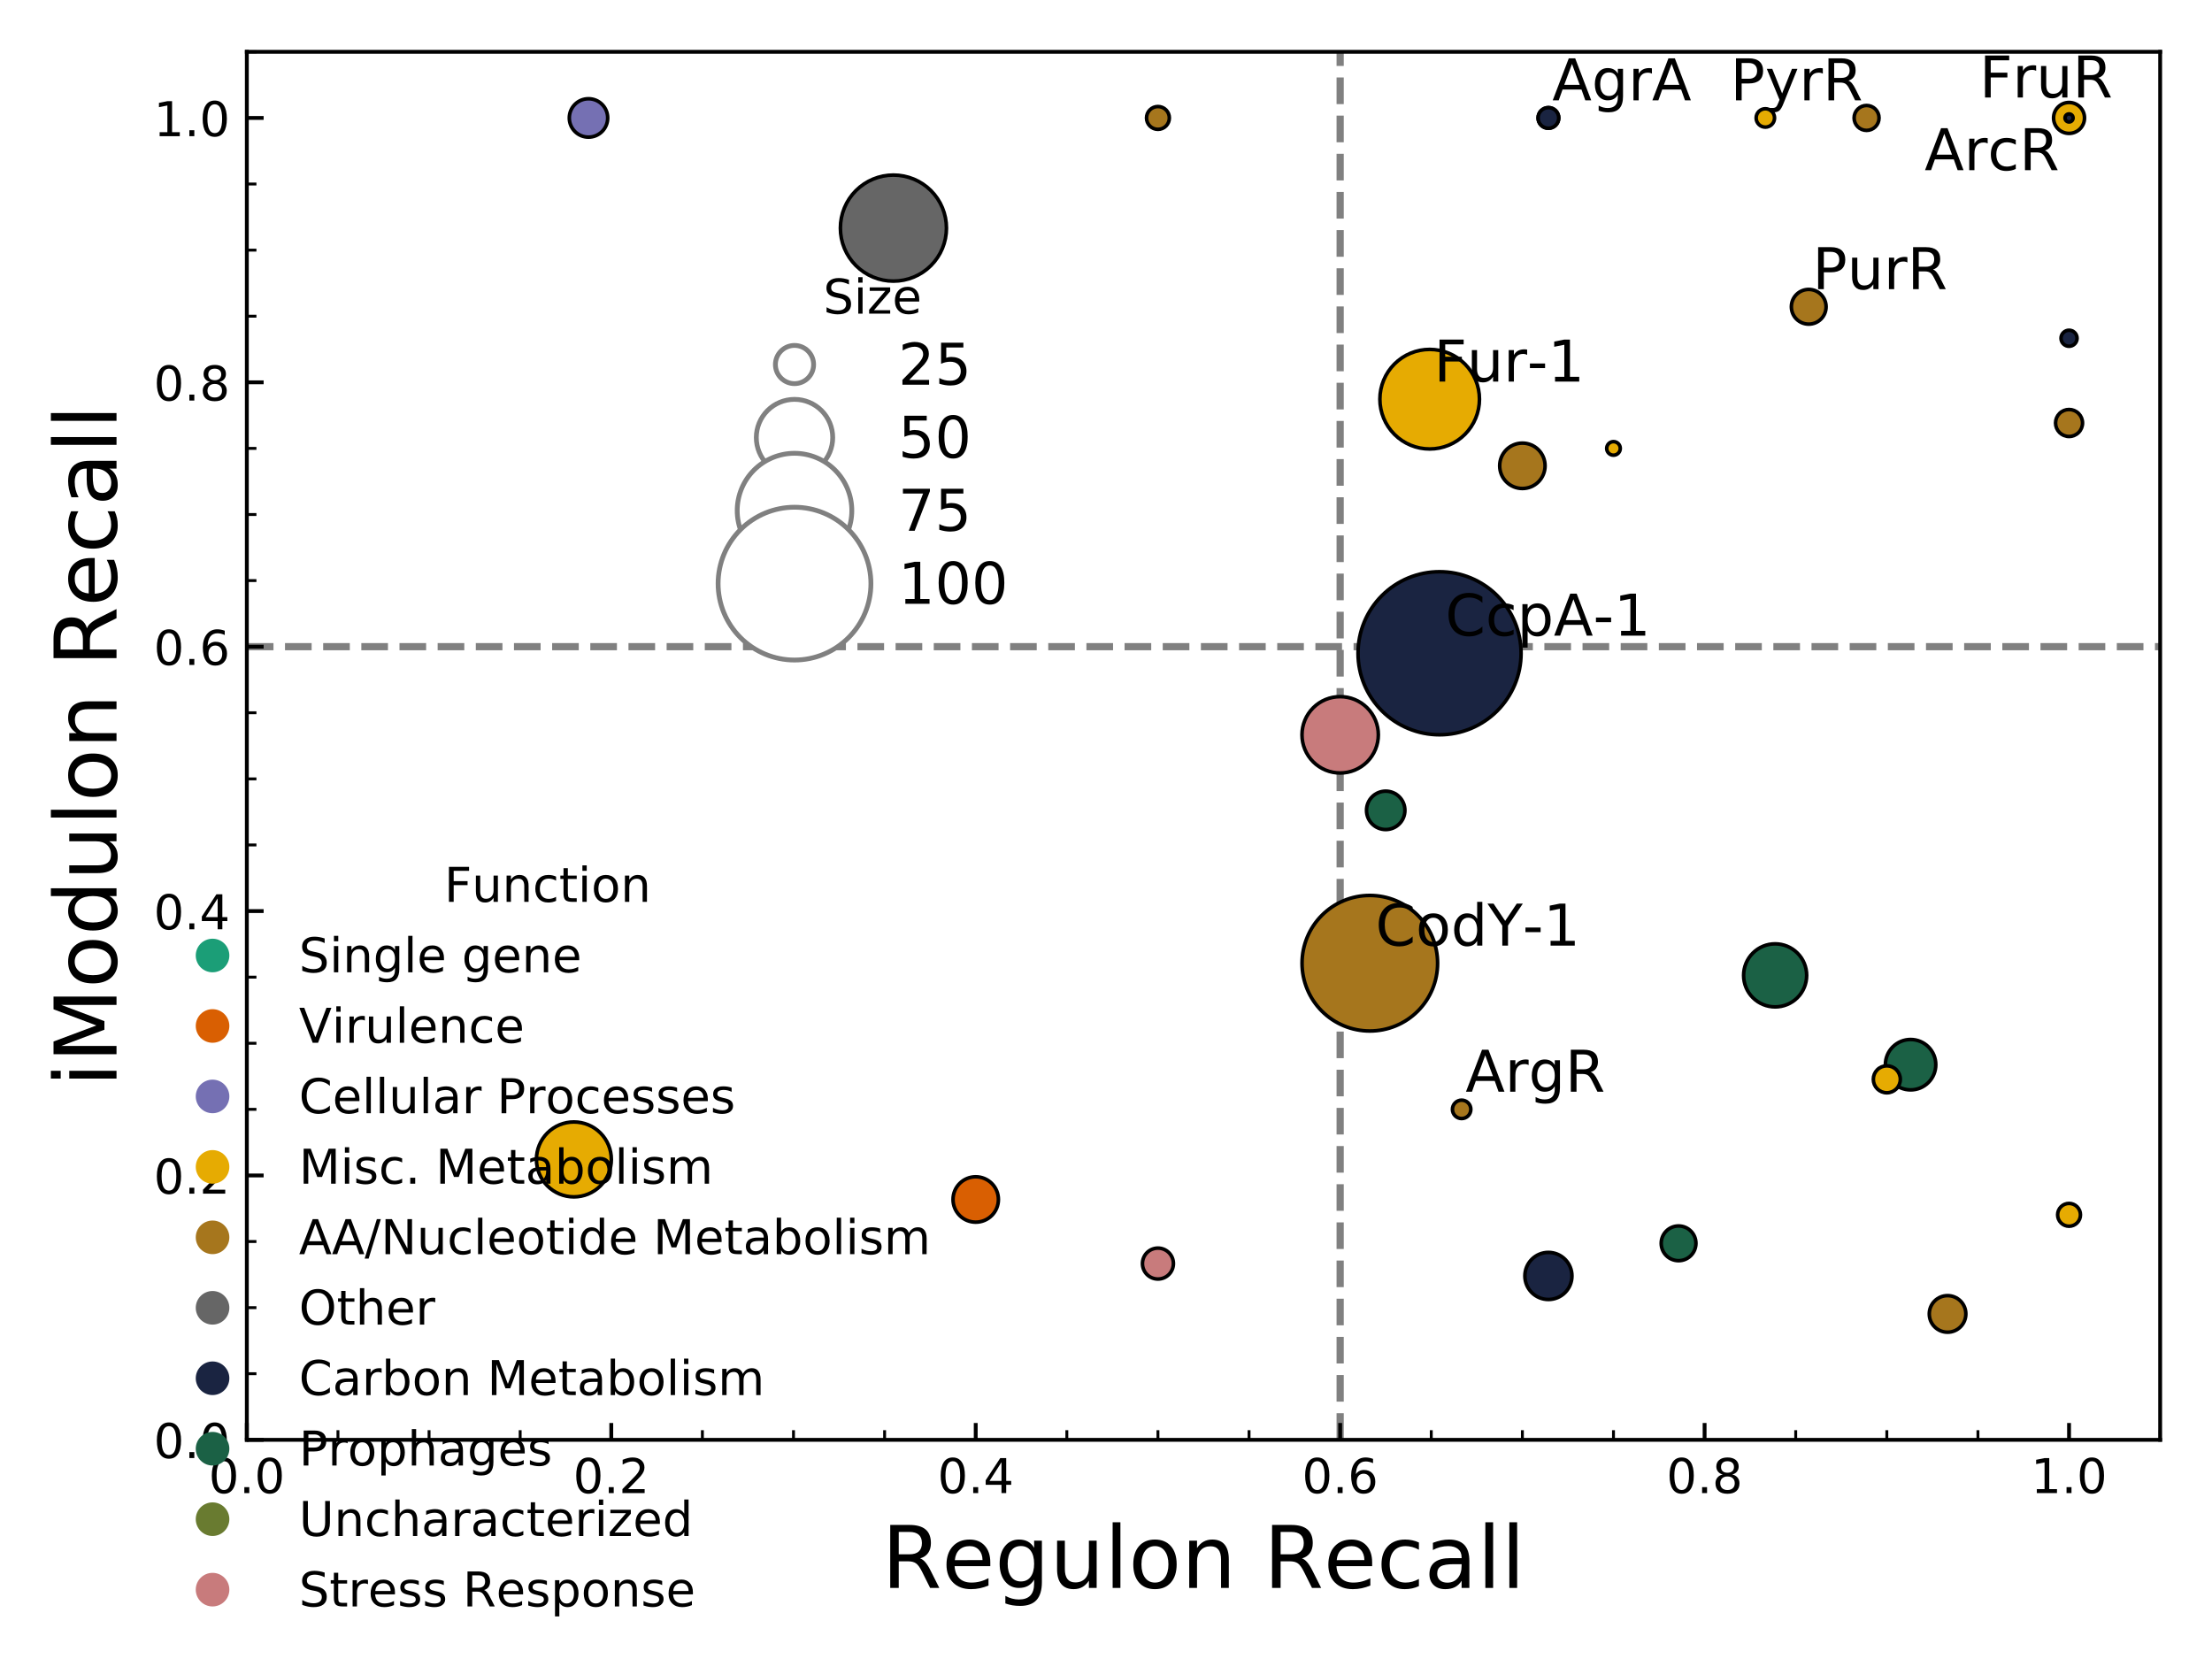 <?xml version="1.0" encoding="utf-8" standalone="no"?>
<!DOCTYPE svg PUBLIC "-//W3C//DTD SVG 1.1//EN"
  "http://www.w3.org/Graphics/SVG/1.1/DTD/svg11.dtd">
<!-- Created with matplotlib (https://matplotlib.org/) -->
<svg height="345.6pt" version="1.1" viewBox="0 0 460.8 345.6" width="460.8pt" xmlns="http://www.w3.org/2000/svg" xmlns:xlink="http://www.w3.org/1999/xlink">
 <defs>
  <style type="text/css">
*{stroke-linecap:butt;stroke-linejoin:round;}
  </style>
 </defs>
 <g id="figure_1">
  <g id="patch_1">
   <path d="M 0 345.6 
L 460.8 345.6 
L 460.8 0 
L 0 0 
z
" style="fill:#ffffff;"/>
  </g>
  <g id="axes_1">
   <g id="patch_2">
    <path d="M 51.42 299.94 
L 450 299.94 
L 450 10.8 
L 51.42 10.8 
z
" style="fill:#ffffff;"/>
   </g>
   <g id="LineCollection_1">
    <path clip-path="url(#pbaa7e68cb2)" d="M 279.18 299.94 
L 279.18 -1 
" style="fill:none;stroke:#808080;stroke-dasharray:5.55,2.4;stroke-dashoffset:0;stroke-width:1.5;"/>
   </g>
   <g id="LineCollection_2">
    <path clip-path="url(#pbaa7e68cb2)" d="M 51.42 134.717 
L 461.8 134.717 
" style="fill:none;stroke:#808080;stroke-dasharray:5.55,2.4;stroke-dashoffset:0;stroke-width:1.5;"/>
   </g>
   <g id="PathCollection_1">
    <path clip-path="url(#pbaa7e68cb2)" d="M 431.02 25.708 
C 431.322 25.708 431.612 25.588 431.826 25.374 
C 432.04 25.161 432.16 24.871 432.16 24.569 
C 432.16 24.266 432.04 23.976 431.826 23.763 
C 431.612 23.549 431.322 23.429 431.02 23.429 
C 430.718 23.429 430.428 23.549 430.214 23.763 
C 430 23.976 429.88 24.266 429.88 24.569 
C 429.88 24.871 430 25.161 430.214 25.374 
C 430.428 25.588 430.718 25.708 431.02 25.708 
z
" style="fill:#1a2441;stroke:#000000;stroke-width:0.75;"/>
    <path clip-path="url(#pbaa7e68cb2)" d="M 369.794 209.757 
C 371.536 209.757 373.207 209.065 374.439 207.833 
C 375.671 206.601 376.363 204.93 376.363 203.188 
C 376.363 201.446 375.671 199.775 374.439 198.543 
C 373.207 197.311 371.536 196.619 369.794 196.619 
C 368.052 196.619 366.381 197.311 365.149 198.543 
C 363.917 199.775 363.225 201.446 363.225 203.188 
C 363.225 204.93 363.917 206.601 365.149 207.833 
C 366.381 209.065 368.052 209.757 369.794 209.757 
z
" style="fill:#1b6145;stroke:#000000;stroke-width:0.75;"/>
    <path clip-path="url(#pbaa7e68cb2)" d="M 241.22 26.947 
C 241.851 26.947 242.456 26.696 242.902 26.25 
C 243.348 25.804 243.598 25.199 243.598 24.569 
C 243.598 23.938 243.348 23.333 242.902 22.887 
C 242.456 22.441 241.851 22.19 241.22 22.19 
C 240.589 22.19 239.984 22.441 239.538 22.887 
C 239.092 23.333 238.842 23.938 238.842 24.569 
C 238.842 25.199 239.092 25.804 239.538 26.25 
C 239.984 26.696 240.589 26.947 241.22 26.947 
z
" style="fill:#a6761d;stroke:#000000;stroke-width:0.75;"/>
    <path clip-path="url(#pbaa7e68cb2)" d="M 431.02 26.72 
C 431.591 26.72 432.138 26.494 432.542 26.09 
C 432.945 25.687 433.172 25.139 433.172 24.569 
C 433.172 23.998 432.945 23.451 432.542 23.047 
C 432.138 22.644 431.591 22.417 431.02 22.417 
C 430.449 22.417 429.902 22.644 429.498 23.047 
C 429.095 23.451 428.868 23.998 428.868 24.569 
C 428.868 25.139 429.095 25.687 429.498 26.09 
C 429.902 26.494 430.449 26.72 431.02 26.72 
z
" style="fill:#a6761d;stroke:#000000;stroke-width:0.75;"/>
    <path clip-path="url(#pbaa7e68cb2)" d="M 376.791 67.526 
C 377.751 67.526 378.672 67.145 379.35 66.466 
C 380.029 65.788 380.41 64.867 380.41 63.907 
C 380.41 62.948 380.029 62.027 379.35 61.348 
C 378.672 60.67 377.751 60.289 376.791 60.289 
C 375.832 60.289 374.911 60.67 374.233 61.348 
C 373.554 62.027 373.173 62.948 373.173 63.907 
C 373.173 64.867 373.554 65.788 374.233 66.466 
C 374.911 67.145 375.832 67.526 376.791 67.526 
z
" style="fill:#a6761d;stroke:#000000;stroke-width:0.75;"/>
    <path clip-path="url(#pbaa7e68cb2)" d="M 241.22 266.448 
C 242.075 266.448 242.895 266.108 243.5 265.503 
C 244.104 264.899 244.444 264.079 244.444 263.224 
C 244.444 262.369 244.104 261.549 243.5 260.944 
C 242.895 260.34 242.075 260 241.22 260 
C 240.365 260 239.545 260.34 238.94 260.944 
C 238.336 261.549 237.996 262.369 237.996 263.224 
C 237.996 264.079 238.336 264.899 238.94 265.503 
C 239.545 266.108 240.365 266.448 241.22 266.448 
z
" style="fill:#c87b7c;stroke:#000000;stroke-width:0.75;"/>
    <path clip-path="url(#pbaa7e68cb2)" d="M 299.885 153.066 
C 304.389 153.066 308.709 151.276 311.894 148.091 
C 315.079 144.907 316.868 140.587 316.868 136.083 
C 316.868 131.579 315.079 127.259 311.894 124.074 
C 308.709 120.889 304.389 119.1 299.885 119.1 
C 295.382 119.1 291.061 120.889 287.877 124.074 
C 284.692 127.259 282.902 131.579 282.902 136.083 
C 282.902 140.587 284.692 144.907 287.877 148.091 
C 291.061 151.276 295.382 153.066 299.885 153.066 
z
" style="fill:#1a2441;stroke:#000000;stroke-width:0.75;"/>
    <path clip-path="url(#pbaa7e68cb2)" d="M 431.02 72.136 
C 431.463 72.136 431.889 71.96 432.202 71.646 
C 432.516 71.332 432.692 70.907 432.692 70.464 
C 432.692 70.02 432.516 69.595 432.202 69.282 
C 431.889 68.968 431.463 68.792 431.02 68.792 
C 430.577 68.792 430.151 68.968 429.838 69.282 
C 429.524 69.595 429.348 70.02 429.348 70.464 
C 429.348 70.907 429.524 71.332 429.838 71.646 
C 430.151 71.96 430.577 72.136 431.02 72.136 
z
" style="fill:#1a2441;stroke:#000000;stroke-width:0.75;"/>
    <path clip-path="url(#pbaa7e68cb2)" d="M 119.553 249.331 
C 121.623 249.331 123.608 248.509 125.071 247.046 
C 126.534 245.582 127.356 243.597 127.356 241.528 
C 127.356 239.458 126.534 237.474 125.071 236.01 
C 123.608 234.547 121.623 233.725 119.553 233.725 
C 117.484 233.725 115.499 234.547 114.036 236.01 
C 112.572 237.474 111.75 239.458 111.75 241.528 
C 111.75 243.597 112.572 245.582 114.036 247.046 
C 115.499 248.509 117.484 249.331 119.553 249.331 
z
" style="fill:#e6ab02;stroke:#000000;stroke-width:0.75;"/>
    <path clip-path="url(#pbaa7e68cb2)" d="M 367.753 26.485 
C 368.262 26.485 368.749 26.283 369.109 25.924 
C 369.468 25.565 369.67 25.077 369.67 24.569 
C 369.67 24.06 369.468 23.573 369.109 23.213 
C 368.749 22.854 368.262 22.652 367.753 22.652 
C 367.245 22.652 366.757 22.854 366.398 23.213 
C 366.038 23.573 365.837 24.06 365.837 24.569 
C 365.837 25.077 366.038 25.565 366.398 25.924 
C 366.757 26.283 367.245 26.485 367.753 26.485 
z
" style="fill:#e6ab02;stroke:#000000;stroke-width:0.75;"/>
    <path clip-path="url(#pbaa7e68cb2)" d="M 431.02 26.24 
C 431.463 26.24 431.889 26.064 432.202 25.751 
C 432.516 25.437 432.692 25.012 432.692 24.569 
C 432.692 24.125 432.516 23.7 432.202 23.386 
C 431.889 23.073 431.463 22.897 431.02 22.897 
C 430.577 22.897 430.151 23.073 429.838 23.386 
C 429.524 23.7 429.348 24.125 429.348 24.569 
C 429.348 25.012 429.524 25.437 429.838 25.751 
C 430.151 26.064 430.577 26.24 431.02 26.24 
z
" style="fill:#a6761d;stroke:#000000;stroke-width:0.75;"/>
    <path clip-path="url(#pbaa7e68cb2)" d="M 388.842 27.167 
C 389.531 27.167 390.192 26.893 390.679 26.406 
C 391.167 25.918 391.44 25.258 391.44 24.569 
C 391.44 23.88 391.167 23.219 390.679 22.731 
C 390.192 22.244 389.531 21.97 388.842 21.97 
C 388.153 21.97 387.492 22.244 387.005 22.731 
C 386.518 23.219 386.244 23.88 386.244 24.569 
C 386.244 25.258 386.518 25.918 387.005 26.406 
C 387.492 26.893 388.153 27.167 388.842 27.167 
z
" style="fill:#a6761d;stroke:#000000;stroke-width:0.75;"/>
    <path clip-path="url(#pbaa7e68cb2)" d="M 288.67 172.811 
C 289.731 172.811 290.748 172.389 291.498 171.639 
C 292.249 170.889 292.67 169.872 292.67 168.811 
C 292.67 167.75 292.249 166.732 291.498 165.982 
C 290.748 165.232 289.731 164.811 288.67 164.811 
C 287.609 164.811 286.592 165.232 285.842 165.982 
C 285.091 166.732 284.67 167.75 284.67 168.811 
C 284.67 169.872 285.091 170.889 285.842 171.639 
C 286.592 172.389 287.609 172.811 288.67 172.811 
z
" style="fill:#1b6145;stroke:#000000;stroke-width:0.75;"/>
    <path clip-path="url(#pbaa7e68cb2)" d="M 285.36 214.777 
C 289.104 214.777 292.696 213.289 295.344 210.641 
C 297.992 207.993 299.48 204.401 299.48 200.656 
C 299.48 196.912 297.992 193.32 295.344 190.672 
C 292.696 188.024 289.104 186.536 285.36 186.536 
C 281.615 186.536 278.023 188.024 275.375 190.672 
C 272.727 193.32 271.239 196.912 271.239 200.656 
C 271.239 204.401 272.727 207.993 275.375 210.641 
C 278.023 213.289 281.615 214.777 285.36 214.777 
z
" style="fill:#a6761d;stroke:#000000;stroke-width:0.75;"/>
    <path clip-path="url(#pbaa7e68cb2)" d="M 431.02 90.928 
C 431.766 90.928 432.481 90.631 433.008 90.104 
C 433.535 89.577 433.832 88.861 433.832 88.116 
C 433.832 87.37 433.535 86.655 433.008 86.128 
C 432.481 85.6 431.766 85.304 431.02 85.304 
C 430.274 85.304 429.559 85.6 429.032 86.128 
C 428.505 86.655 428.208 87.37 428.208 88.116 
C 428.208 88.861 428.505 89.577 429.032 90.104 
C 429.559 90.631 430.274 90.928 431.02 90.928 
z
" style="fill:#a6761d;stroke:#000000;stroke-width:0.75;"/>
    <path clip-path="url(#pbaa7e68cb2)" d="M 203.26 254.601 
C 204.514 254.601 205.717 254.103 206.604 253.216 
C 207.49 252.329 207.989 251.127 207.989 249.872 
C 207.989 248.618 207.49 247.416 206.604 246.529 
C 205.717 245.642 204.514 245.144 203.26 245.144 
C 202.006 245.144 200.803 245.642 199.916 246.529 
C 199.03 247.416 198.531 248.618 198.531 249.872 
C 198.531 251.127 199.03 252.329 199.916 253.216 
C 200.803 254.103 202.006 254.601 203.26 254.601 
z
" style="fill:#d95f02;stroke:#000000;stroke-width:0.75;"/>
    <path clip-path="url(#pbaa7e68cb2)" d="M 317.14 101.763 
C 318.394 101.763 319.597 101.265 320.484 100.378 
C 321.37 99.492 321.869 98.289 321.869 97.035 
C 321.869 95.781 321.37 94.578 320.484 93.691 
C 319.597 92.804 318.394 92.306 317.14 92.306 
C 315.886 92.306 314.683 92.804 313.796 93.691 
C 312.91 94.578 312.411 95.781 312.411 97.035 
C 312.411 98.289 312.91 99.492 313.796 100.378 
C 314.683 101.265 315.886 101.763 317.14 101.763 
z
" style="fill:#a6761d;stroke:#000000;stroke-width:0.75;"/>
    <path clip-path="url(#pbaa7e68cb2)" d="M 186.117 58.564 
C 189.047 58.564 191.857 57.4 193.929 55.328 
C 196 53.256 197.164 50.446 197.164 47.516 
C 197.164 44.586 196 41.776 193.929 39.704 
C 191.857 37.633 189.047 36.469 186.117 36.469 
C 183.187 36.469 180.377 37.633 178.305 39.704 
C 176.233 41.776 175.069 44.586 175.069 47.516 
C 175.069 50.446 176.233 53.256 178.305 55.328 
C 180.377 57.4 183.187 58.564 186.117 58.564 
z
" style="fill:#666666;stroke:#000000;stroke-width:0.75;"/>
    <path clip-path="url(#pbaa7e68cb2)" d="M 322.563 26.72 
C 323.134 26.72 323.681 26.494 324.084 26.09 
C 324.488 25.687 324.715 25.139 324.715 24.569 
C 324.715 23.998 324.488 23.451 324.084 23.047 
C 323.681 22.644 323.134 22.417 322.563 22.417 
C 321.992 22.417 321.445 22.644 321.041 23.047 
C 320.638 23.451 320.411 23.998 320.411 24.569 
C 320.411 25.139 320.638 25.687 321.041 26.09 
C 321.445 26.494 321.992 26.72 322.563 26.72 
z
" style="fill:#d95f02;stroke:#000000;stroke-width:0.75;"/>
    <path clip-path="url(#pbaa7e68cb2)" d="M 398.011 227.045 
C 399.404 227.045 400.74 226.492 401.725 225.507 
C 402.709 224.523 403.263 223.187 403.263 221.794 
C 403.263 220.401 402.709 219.066 401.725 218.081 
C 400.74 217.096 399.404 216.543 398.011 216.543 
C 396.619 216.543 395.283 217.096 394.298 218.081 
C 393.313 219.066 392.76 220.401 392.76 221.794 
C 392.76 223.187 393.313 224.523 394.298 225.507 
C 395.283 226.492 396.619 227.045 398.011 227.045 
z
" style="fill:#1b6145;stroke:#000000;stroke-width:0.75;"/>
    <path clip-path="url(#pbaa7e68cb2)" d="M 431.02 25.409 
C 431.243 25.409 431.457 25.321 431.615 25.163 
C 431.772 25.005 431.861 24.792 431.861 24.569 
C 431.861 24.346 431.772 24.132 431.615 23.974 
C 431.457 23.816 431.243 23.728 431.02 23.728 
C 430.797 23.728 430.583 23.816 430.425 23.974 
C 430.268 24.132 430.179 24.346 430.179 24.569 
C 430.179 24.792 430.268 25.005 430.425 25.163 
C 430.583 25.321 430.797 25.409 431.02 25.409 
z
" style="fill:#d95f02;stroke:#000000;stroke-width:0.75;"/>
    <path clip-path="url(#pbaa7e68cb2)" d="M 349.677 262.625 
C 350.637 262.625 351.557 262.244 352.236 261.565 
C 352.915 260.887 353.296 259.966 353.296 259.006 
C 353.296 258.047 352.915 257.126 352.236 256.448 
C 351.557 255.769 350.637 255.388 349.677 255.388 
C 348.717 255.388 347.797 255.769 347.118 256.448 
C 346.44 257.126 346.058 258.047 346.058 259.006 
C 346.058 259.966 346.44 260.887 347.118 261.565 
C 347.797 262.244 348.717 262.625 349.677 262.625 
z
" style="fill:#1b6145;stroke:#000000;stroke-width:0.75;"/>
    <path clip-path="url(#pbaa7e68cb2)" d="M 336.12 94.826 
C 336.495 94.826 336.855 94.677 337.12 94.411 
C 337.385 94.146 337.534 93.786 337.534 93.411 
C 337.534 93.036 337.385 92.677 337.12 92.411 
C 336.855 92.146 336.495 91.997 336.12 91.997 
C 335.745 91.997 335.385 92.146 335.12 92.411 
C 334.855 92.677 334.706 93.036 334.706 93.411 
C 334.706 93.786 334.855 94.146 335.12 94.411 
C 335.385 94.677 335.745 94.826 336.12 94.826 
z
" style="fill:#e6ab02;stroke:#000000;stroke-width:0.75;"/>
    <path clip-path="url(#pbaa7e68cb2)" d="M 279.18 161.028 
C 281.289 161.028 283.312 160.19 284.803 158.699 
C 286.295 157.207 287.133 155.184 287.133 153.075 
C 287.133 150.966 286.295 148.943 284.803 147.452 
C 283.312 145.96 281.289 145.123 279.18 145.123 
C 277.071 145.123 275.048 145.96 273.557 147.452 
C 272.065 148.943 271.227 150.966 271.227 153.075 
C 271.227 155.184 272.065 157.207 273.557 158.699 
C 275.048 160.19 277.071 161.028 279.18 161.028 
z
" style="fill:#c87b7c;stroke:#000000;stroke-width:0.75;"/>
    <path clip-path="url(#pbaa7e68cb2)" d="M 431.02 27.792 
C 431.875 27.792 432.695 27.453 433.3 26.848 
C 433.904 26.244 434.244 25.424 434.244 24.569 
C 434.244 23.714 433.904 22.894 433.3 22.289 
C 432.695 21.685 431.875 21.345 431.02 21.345 
C 430.165 21.345 429.345 21.685 428.74 22.289 
C 428.136 22.894 427.796 23.714 427.796 24.569 
C 427.796 25.424 428.136 26.244 428.74 26.848 
C 429.345 27.453 430.165 27.792 431.02 27.792 
z
" style="fill:#e6ab02;stroke:#000000;stroke-width:0.75;"/>
    <path clip-path="url(#pbaa7e68cb2)" d="M 431.02 25.409 
C 431.243 25.409 431.457 25.321 431.615 25.163 
C 431.772 25.005 431.861 24.792 431.861 24.569 
C 431.861 24.346 431.772 24.132 431.615 23.974 
C 431.457 23.816 431.243 23.728 431.02 23.728 
C 430.797 23.728 430.583 23.816 430.425 23.974 
C 430.268 24.132 430.179 24.346 430.179 24.569 
C 430.179 24.792 430.268 25.005 430.425 25.163 
C 430.583 25.321 430.797 25.409 431.02 25.409 
z
" style="fill:#1a2441;stroke:#000000;stroke-width:0.75;"/>
    <path clip-path="url(#pbaa7e68cb2)" d="M 297.827 93.531 
C 300.578 93.531 303.216 92.438 305.161 90.493 
C 307.106 88.547 308.199 85.909 308.199 83.158 
C 308.199 80.407 307.106 77.769 305.161 75.824 
C 303.216 73.879 300.578 72.786 297.827 72.786 
C 295.076 72.786 292.438 73.879 290.493 75.824 
C 288.548 77.769 287.455 80.407 287.455 83.158 
C 287.455 85.909 288.548 88.547 290.493 90.493 
C 292.438 92.438 295.076 93.531 297.827 93.531 
z
" style="fill:#e6ab02;stroke:#000000;stroke-width:0.75;"/>
    <path clip-path="url(#pbaa7e68cb2)" d="M 322.563 26.72 
C 323.134 26.72 323.681 26.494 324.084 26.09 
C 324.488 25.687 324.715 25.139 324.715 24.569 
C 324.715 23.998 324.488 23.451 324.084 23.047 
C 323.681 22.644 323.134 22.417 322.563 22.417 
C 321.992 22.417 321.445 22.644 321.041 23.047 
C 320.638 23.451 320.411 23.998 320.411 24.569 
C 320.411 25.139 320.638 25.687 321.041 26.09 
C 321.445 26.494 321.992 26.72 322.563 26.72 
z
" style="fill:#1a2441;stroke:#000000;stroke-width:0.75;"/>
    <path clip-path="url(#pbaa7e68cb2)" d="M 393.06 227.65 
C 393.806 227.65 394.521 227.354 395.048 226.827 
C 395.575 226.3 395.872 225.584 395.872 224.839 
C 395.872 224.093 395.575 223.378 395.048 222.851 
C 394.521 222.323 393.806 222.027 393.06 222.027 
C 392.314 222.027 391.599 222.323 391.072 222.851 
C 390.545 223.378 390.248 224.093 390.248 224.839 
C 390.248 225.584 390.545 226.3 391.072 226.827 
C 391.599 227.354 392.314 227.65 393.06 227.65 
z
" style="fill:#e6ab02;stroke:#000000;stroke-width:0.75;"/>
    <path clip-path="url(#pbaa7e68cb2)" d="M 122.595 28.569 
C 123.656 28.569 124.673 28.147 125.423 27.397 
C 126.174 26.647 126.595 25.629 126.595 24.569 
C 126.595 23.508 126.174 22.49 125.423 21.74 
C 124.673 20.99 123.656 20.569 122.595 20.569 
C 121.534 20.569 120.517 20.99 119.767 21.74 
C 119.016 22.49 118.595 23.508 118.595 24.569 
C 118.595 25.629 119.016 26.647 119.767 27.397 
C 120.517 28.147 121.534 28.569 122.595 28.569 
z
" style="fill:#7570b3;stroke:#000000;stroke-width:0.75;"/>
    <path clip-path="url(#pbaa7e68cb2)" d="M 322.563 270.708 
C 323.864 270.708 325.111 270.191 326.031 269.271 
C 326.951 268.352 327.468 267.104 327.468 265.803 
C 327.468 264.502 326.951 263.255 326.031 262.335 
C 325.111 261.415 323.864 260.898 322.563 260.898 
C 321.262 260.898 320.014 261.415 319.095 262.335 
C 318.175 263.255 317.658 264.502 317.658 265.803 
C 317.658 267.104 318.175 268.352 319.095 269.271 
C 320.014 270.191 321.262 270.708 322.563 270.708 
z
" style="fill:#1a2441;stroke:#000000;stroke-width:0.75;"/>
    <path clip-path="url(#pbaa7e68cb2)" d="M 431.02 255.447 
C 431.651 255.447 432.256 255.196 432.702 254.75 
C 433.148 254.304 433.398 253.699 433.398 253.068 
C 433.398 252.438 433.148 251.832 432.702 251.386 
C 432.256 250.94 431.651 250.69 431.02 250.69 
C 430.389 250.69 429.784 250.94 429.338 251.386 
C 428.892 251.832 428.642 252.438 428.642 253.068 
C 428.642 253.699 428.892 254.304 429.338 254.75 
C 429.784 255.196 430.389 255.447 431.02 255.447 
z
" style="fill:#e6ab02;stroke:#000000;stroke-width:0.75;"/>
    <path clip-path="url(#pbaa7e68cb2)" d="M 304.487 233.014 
C 304.995 233.014 305.483 232.812 305.842 232.453 
C 306.202 232.093 306.403 231.605 306.403 231.097 
C 306.403 230.589 306.202 230.101 305.842 229.742 
C 305.483 229.382 304.995 229.18 304.487 229.18 
C 303.978 229.18 303.491 229.382 303.131 229.742 
C 302.772 230.101 302.57 230.589 302.57 231.097 
C 302.57 231.605 302.772 232.093 303.131 232.453 
C 303.491 232.812 303.978 233.014 304.487 233.014 
z
" style="fill:#a6761d;stroke:#000000;stroke-width:0.75;"/>
    <path clip-path="url(#pbaa7e68cb2)" d="M 405.713 277.525 
C 406.724 277.525 407.693 277.124 408.408 276.409 
C 409.123 275.694 409.524 274.725 409.524 273.714 
C 409.524 272.703 409.123 271.734 408.408 271.019 
C 407.693 270.305 406.724 269.903 405.713 269.903 
C 404.703 269.903 403.733 270.305 403.019 271.019 
C 402.304 271.734 401.902 272.703 401.902 273.714 
C 401.902 274.725 402.304 275.694 403.019 276.409 
C 403.733 277.124 404.703 277.525 405.713 277.525 
z
" style="fill:#a6761d;stroke:#000000;stroke-width:0.75;"/>
   </g>
   <g id="matplotlib.axis_1">
    <g id="xtick_1">
     <g id="line2d_1">
      <defs>
       <path d="M 0 0 
L 0 -3.5 
" id="med1378a3d8" style="stroke:#000000;stroke-width:0.8;"/>
      </defs>
      <g>
       <use style="stroke:#000000;stroke-width:0.8;" x="51.42" xlink:href="#med1378a3d8" y="299.94"/>
      </g>
     </g>
     <g id="text_1">
      <!-- 0.0 -->
      <defs>
       <path d="M 31.781 66.406 
Q 24.172 66.406 20.328 58.906 
Q 16.5 51.422 16.5 36.375 
Q 16.5 21.391 20.328 13.891 
Q 24.172 6.391 31.781 6.391 
Q 39.453 6.391 43.281 13.891 
Q 47.125 21.391 47.125 36.375 
Q 47.125 51.422 43.281 58.906 
Q 39.453 66.406 31.781 66.406 
z
M 31.781 74.219 
Q 44.047 74.219 50.516 64.516 
Q 56.984 54.828 56.984 36.375 
Q 56.984 17.969 50.516 8.266 
Q 44.047 -1.422 31.781 -1.422 
Q 19.531 -1.422 13.062 8.266 
Q 6.594 17.969 6.594 36.375 
Q 6.594 54.828 13.062 64.516 
Q 19.531 74.219 31.781 74.219 
z
" id="DejaVuSans-48"/>
       <path d="M 10.688 12.406 
L 21 12.406 
L 21 0 
L 10.688 0 
z
" id="DejaVuSans-46"/>
      </defs>
      <g transform="translate(43.468 311.038)scale(0.1 -0.1)">
       <use xlink:href="#DejaVuSans-48"/>
       <use x="63.623" xlink:href="#DejaVuSans-46"/>
       <use x="95.41" xlink:href="#DejaVuSans-48"/>
      </g>
     </g>
    </g>
    <g id="xtick_2">
     <g id="line2d_2">
      <g>
       <use style="stroke:#000000;stroke-width:0.8;" x="127.34" xlink:href="#med1378a3d8" y="299.94"/>
      </g>
     </g>
     <g id="text_2">
      <!-- 0.2 -->
      <defs>
       <path d="M 19.188 8.297 
L 53.609 8.297 
L 53.609 0 
L 7.328 0 
L 7.328 8.297 
Q 12.938 14.109 22.625 23.891 
Q 32.328 33.688 34.812 36.531 
Q 39.547 41.844 41.422 45.531 
Q 43.312 49.219 43.312 52.781 
Q 43.312 58.594 39.234 62.25 
Q 35.156 65.922 28.609 65.922 
Q 23.969 65.922 18.812 64.312 
Q 13.672 62.703 7.812 59.422 
L 7.812 69.391 
Q 13.766 71.781 18.938 73 
Q 24.125 74.219 28.422 74.219 
Q 39.75 74.219 46.484 68.547 
Q 53.219 62.891 53.219 53.422 
Q 53.219 48.922 51.531 44.891 
Q 49.859 40.875 45.406 35.406 
Q 44.188 33.984 37.641 27.219 
Q 31.109 20.453 19.188 8.297 
z
" id="DejaVuSans-50"/>
      </defs>
      <g transform="translate(119.388 311.038)scale(0.1 -0.1)">
       <use xlink:href="#DejaVuSans-48"/>
       <use x="63.623" xlink:href="#DejaVuSans-46"/>
       <use x="95.41" xlink:href="#DejaVuSans-50"/>
      </g>
     </g>
    </g>
    <g id="xtick_3">
     <g id="line2d_3">
      <g>
       <use style="stroke:#000000;stroke-width:0.8;" x="203.26" xlink:href="#med1378a3d8" y="299.94"/>
      </g>
     </g>
     <g id="text_3">
      <!-- 0.4 -->
      <defs>
       <path d="M 37.797 64.312 
L 12.891 25.391 
L 37.797 25.391 
z
M 35.203 72.906 
L 47.609 72.906 
L 47.609 25.391 
L 58.016 25.391 
L 58.016 17.188 
L 47.609 17.188 
L 47.609 0 
L 37.797 0 
L 37.797 17.188 
L 4.891 17.188 
L 4.891 26.703 
z
" id="DejaVuSans-52"/>
      </defs>
      <g transform="translate(195.308 311.038)scale(0.1 -0.1)">
       <use xlink:href="#DejaVuSans-48"/>
       <use x="63.623" xlink:href="#DejaVuSans-46"/>
       <use x="95.41" xlink:href="#DejaVuSans-52"/>
      </g>
     </g>
    </g>
    <g id="xtick_4">
     <g id="line2d_4">
      <g>
       <use style="stroke:#000000;stroke-width:0.8;" x="279.18" xlink:href="#med1378a3d8" y="299.94"/>
      </g>
     </g>
     <g id="text_4">
      <!-- 0.6 -->
      <defs>
       <path d="M 33.016 40.375 
Q 26.375 40.375 22.484 35.828 
Q 18.609 31.297 18.609 23.391 
Q 18.609 15.531 22.484 10.953 
Q 26.375 6.391 33.016 6.391 
Q 39.656 6.391 43.531 10.953 
Q 47.406 15.531 47.406 23.391 
Q 47.406 31.297 43.531 35.828 
Q 39.656 40.375 33.016 40.375 
z
M 52.594 71.297 
L 52.594 62.312 
Q 48.875 64.062 45.094 64.984 
Q 41.312 65.922 37.594 65.922 
Q 27.828 65.922 22.672 59.328 
Q 17.531 52.734 16.797 39.406 
Q 19.672 43.656 24.016 45.922 
Q 28.375 48.188 33.594 48.188 
Q 44.578 48.188 50.953 41.516 
Q 57.328 34.859 57.328 23.391 
Q 57.328 12.156 50.688 5.359 
Q 44.047 -1.422 33.016 -1.422 
Q 20.359 -1.422 13.672 8.266 
Q 6.984 17.969 6.984 36.375 
Q 6.984 53.656 15.188 63.938 
Q 23.391 74.219 37.203 74.219 
Q 40.922 74.219 44.703 73.484 
Q 48.484 72.75 52.594 71.297 
z
" id="DejaVuSans-54"/>
      </defs>
      <g transform="translate(271.228 311.038)scale(0.1 -0.1)">
       <use xlink:href="#DejaVuSans-48"/>
       <use x="63.623" xlink:href="#DejaVuSans-46"/>
       <use x="95.41" xlink:href="#DejaVuSans-54"/>
      </g>
     </g>
    </g>
    <g id="xtick_5">
     <g id="line2d_5">
      <g>
       <use style="stroke:#000000;stroke-width:0.8;" x="355.1" xlink:href="#med1378a3d8" y="299.94"/>
      </g>
     </g>
     <g id="text_5">
      <!-- 0.8 -->
      <defs>
       <path d="M 31.781 34.625 
Q 24.75 34.625 20.719 30.859 
Q 16.703 27.094 16.703 20.516 
Q 16.703 13.922 20.719 10.156 
Q 24.75 6.391 31.781 6.391 
Q 38.812 6.391 42.859 10.172 
Q 46.922 13.969 46.922 20.516 
Q 46.922 27.094 42.891 30.859 
Q 38.875 34.625 31.781 34.625 
z
M 21.922 38.812 
Q 15.578 40.375 12.031 44.719 
Q 8.5 49.078 8.5 55.328 
Q 8.5 64.062 14.719 69.141 
Q 20.953 74.219 31.781 74.219 
Q 42.672 74.219 48.875 69.141 
Q 55.078 64.062 55.078 55.328 
Q 55.078 49.078 51.531 44.719 
Q 48 40.375 41.703 38.812 
Q 48.828 37.156 52.797 32.312 
Q 56.781 27.484 56.781 20.516 
Q 56.781 9.906 50.312 4.234 
Q 43.844 -1.422 31.781 -1.422 
Q 19.734 -1.422 13.25 4.234 
Q 6.781 9.906 6.781 20.516 
Q 6.781 27.484 10.781 32.312 
Q 14.797 37.156 21.922 38.812 
z
M 18.312 54.391 
Q 18.312 48.734 21.844 45.562 
Q 25.391 42.391 31.781 42.391 
Q 38.141 42.391 41.719 45.562 
Q 45.312 48.734 45.312 54.391 
Q 45.312 60.062 41.719 63.234 
Q 38.141 66.406 31.781 66.406 
Q 25.391 66.406 21.844 63.234 
Q 18.312 60.062 18.312 54.391 
z
" id="DejaVuSans-56"/>
      </defs>
      <g transform="translate(347.148 311.038)scale(0.1 -0.1)">
       <use xlink:href="#DejaVuSans-48"/>
       <use x="63.623" xlink:href="#DejaVuSans-46"/>
       <use x="95.41" xlink:href="#DejaVuSans-56"/>
      </g>
     </g>
    </g>
    <g id="xtick_6">
     <g id="line2d_6">
      <g>
       <use style="stroke:#000000;stroke-width:0.8;" x="431.02" xlink:href="#med1378a3d8" y="299.94"/>
      </g>
     </g>
     <g id="text_6">
      <!-- 1.0 -->
      <defs>
       <path d="M 12.406 8.297 
L 28.516 8.297 
L 28.516 63.922 
L 10.984 60.406 
L 10.984 69.391 
L 28.422 72.906 
L 38.281 72.906 
L 38.281 8.297 
L 54.391 8.297 
L 54.391 0 
L 12.406 0 
z
" id="DejaVuSans-49"/>
      </defs>
      <g transform="translate(423.068 311.038)scale(0.1 -0.1)">
       <use xlink:href="#DejaVuSans-49"/>
       <use x="63.623" xlink:href="#DejaVuSans-46"/>
       <use x="95.41" xlink:href="#DejaVuSans-48"/>
      </g>
     </g>
    </g>
    <g id="xtick_7">
     <g id="line2d_7">
      <defs>
       <path d="M 0 0 
L 0 -2 
" id="m0f08ca0f84" style="stroke:#000000;stroke-width:0.6;"/>
      </defs>
      <g>
       <use style="stroke:#000000;stroke-width:0.6;" x="70.4" xlink:href="#m0f08ca0f84" y="299.94"/>
      </g>
     </g>
    </g>
    <g id="xtick_8">
     <g id="line2d_8">
      <g>
       <use style="stroke:#000000;stroke-width:0.6;" x="89.38" xlink:href="#m0f08ca0f84" y="299.94"/>
      </g>
     </g>
    </g>
    <g id="xtick_9">
     <g id="line2d_9">
      <g>
       <use style="stroke:#000000;stroke-width:0.6;" x="108.36" xlink:href="#m0f08ca0f84" y="299.94"/>
      </g>
     </g>
    </g>
    <g id="xtick_10">
     <g id="line2d_10">
      <g>
       <use style="stroke:#000000;stroke-width:0.6;" x="146.32" xlink:href="#m0f08ca0f84" y="299.94"/>
      </g>
     </g>
    </g>
    <g id="xtick_11">
     <g id="line2d_11">
      <g>
       <use style="stroke:#000000;stroke-width:0.6;" x="165.3" xlink:href="#m0f08ca0f84" y="299.94"/>
      </g>
     </g>
    </g>
    <g id="xtick_12">
     <g id="line2d_12">
      <g>
       <use style="stroke:#000000;stroke-width:0.6;" x="184.28" xlink:href="#m0f08ca0f84" y="299.94"/>
      </g>
     </g>
    </g>
    <g id="xtick_13">
     <g id="line2d_13">
      <g>
       <use style="stroke:#000000;stroke-width:0.6;" x="222.24" xlink:href="#m0f08ca0f84" y="299.94"/>
      </g>
     </g>
    </g>
    <g id="xtick_14">
     <g id="line2d_14">
      <g>
       <use style="stroke:#000000;stroke-width:0.6;" x="241.22" xlink:href="#m0f08ca0f84" y="299.94"/>
      </g>
     </g>
    </g>
    <g id="xtick_15">
     <g id="line2d_15">
      <g>
       <use style="stroke:#000000;stroke-width:0.6;" x="260.2" xlink:href="#m0f08ca0f84" y="299.94"/>
      </g>
     </g>
    </g>
    <g id="xtick_16">
     <g id="line2d_16">
      <g>
       <use style="stroke:#000000;stroke-width:0.6;" x="298.16" xlink:href="#m0f08ca0f84" y="299.94"/>
      </g>
     </g>
    </g>
    <g id="xtick_17">
     <g id="line2d_17">
      <g>
       <use style="stroke:#000000;stroke-width:0.6;" x="317.14" xlink:href="#m0f08ca0f84" y="299.94"/>
      </g>
     </g>
    </g>
    <g id="xtick_18">
     <g id="line2d_18">
      <g>
       <use style="stroke:#000000;stroke-width:0.6;" x="336.12" xlink:href="#m0f08ca0f84" y="299.94"/>
      </g>
     </g>
    </g>
    <g id="xtick_19">
     <g id="line2d_19">
      <g>
       <use style="stroke:#000000;stroke-width:0.6;" x="374.08" xlink:href="#m0f08ca0f84" y="299.94"/>
      </g>
     </g>
    </g>
    <g id="xtick_20">
     <g id="line2d_20">
      <g>
       <use style="stroke:#000000;stroke-width:0.6;" x="393.06" xlink:href="#m0f08ca0f84" y="299.94"/>
      </g>
     </g>
    </g>
    <g id="xtick_21">
     <g id="line2d_21">
      <g>
       <use style="stroke:#000000;stroke-width:0.6;" x="412.04" xlink:href="#m0f08ca0f84" y="299.94"/>
      </g>
     </g>
    </g>
    <g id="xtick_22">
     <g id="line2d_22">
      <g>
       <use style="stroke:#000000;stroke-width:0.6;" x="450" xlink:href="#m0f08ca0f84" y="299.94"/>
      </g>
     </g>
    </g>
    <g id="text_7">
     <!-- Regulon Recall -->
     <defs>
      <path d="M 44.391 34.188 
Q 47.562 33.109 50.562 29.594 
Q 53.562 26.078 56.594 19.922 
L 66.609 0 
L 56 0 
L 46.688 18.703 
Q 43.062 26.031 39.672 28.422 
Q 36.281 30.812 30.422 30.812 
L 19.672 30.812 
L 19.672 0 
L 9.812 0 
L 9.812 72.906 
L 32.078 72.906 
Q 44.578 72.906 50.734 67.672 
Q 56.891 62.453 56.891 51.906 
Q 56.891 45.016 53.688 40.469 
Q 50.484 35.938 44.391 34.188 
z
M 19.672 64.797 
L 19.672 38.922 
L 32.078 38.922 
Q 39.203 38.922 42.844 42.219 
Q 46.484 45.516 46.484 51.906 
Q 46.484 58.297 42.844 61.547 
Q 39.203 64.797 32.078 64.797 
z
" id="DejaVuSans-82"/>
      <path d="M 56.203 29.594 
L 56.203 25.203 
L 14.891 25.203 
Q 15.484 15.922 20.484 11.062 
Q 25.484 6.203 34.422 6.203 
Q 39.594 6.203 44.453 7.469 
Q 49.312 8.734 54.109 11.281 
L 54.109 2.781 
Q 49.266 0.734 44.188 -0.344 
Q 39.109 -1.422 33.891 -1.422 
Q 20.797 -1.422 13.156 6.188 
Q 5.516 13.812 5.516 26.812 
Q 5.516 40.234 12.766 48.109 
Q 20.016 56 32.328 56 
Q 43.359 56 49.781 48.891 
Q 56.203 41.797 56.203 29.594 
z
M 47.219 32.234 
Q 47.125 39.594 43.094 43.984 
Q 39.062 48.391 32.422 48.391 
Q 24.906 48.391 20.391 44.141 
Q 15.875 39.891 15.188 32.172 
z
" id="DejaVuSans-101"/>
      <path d="M 45.406 27.984 
Q 45.406 37.75 41.375 43.109 
Q 37.359 48.484 30.078 48.484 
Q 22.859 48.484 18.828 43.109 
Q 14.797 37.75 14.797 27.984 
Q 14.797 18.266 18.828 12.891 
Q 22.859 7.516 30.078 7.516 
Q 37.359 7.516 41.375 12.891 
Q 45.406 18.266 45.406 27.984 
z
M 54.391 6.781 
Q 54.391 -7.172 48.188 -13.984 
Q 42 -20.797 29.203 -20.797 
Q 24.469 -20.797 20.266 -20.094 
Q 16.062 -19.391 12.109 -17.922 
L 12.109 -9.188 
Q 16.062 -11.328 19.922 -12.344 
Q 23.781 -13.375 27.781 -13.375 
Q 36.625 -13.375 41.016 -8.766 
Q 45.406 -4.156 45.406 5.172 
L 45.406 9.625 
Q 42.625 4.781 38.281 2.391 
Q 33.938 0 27.875 0 
Q 17.828 0 11.672 7.656 
Q 5.516 15.328 5.516 27.984 
Q 5.516 40.672 11.672 48.328 
Q 17.828 56 27.875 56 
Q 33.938 56 38.281 53.609 
Q 42.625 51.219 45.406 46.391 
L 45.406 54.688 
L 54.391 54.688 
z
" id="DejaVuSans-103"/>
      <path d="M 8.5 21.578 
L 8.5 54.688 
L 17.484 54.688 
L 17.484 21.922 
Q 17.484 14.156 20.5 10.266 
Q 23.531 6.391 29.594 6.391 
Q 36.859 6.391 41.078 11.031 
Q 45.312 15.672 45.312 23.688 
L 45.312 54.688 
L 54.297 54.688 
L 54.297 0 
L 45.312 0 
L 45.312 8.406 
Q 42.047 3.422 37.719 1 
Q 33.406 -1.422 27.688 -1.422 
Q 18.266 -1.422 13.375 4.438 
Q 8.5 10.297 8.5 21.578 
z
M 31.109 56 
z
" id="DejaVuSans-117"/>
      <path d="M 9.422 75.984 
L 18.406 75.984 
L 18.406 0 
L 9.422 0 
z
" id="DejaVuSans-108"/>
      <path d="M 30.609 48.391 
Q 23.391 48.391 19.188 42.75 
Q 14.984 37.109 14.984 27.297 
Q 14.984 17.484 19.156 11.844 
Q 23.344 6.203 30.609 6.203 
Q 37.797 6.203 41.984 11.859 
Q 46.188 17.531 46.188 27.297 
Q 46.188 37.016 41.984 42.703 
Q 37.797 48.391 30.609 48.391 
z
M 30.609 56 
Q 42.328 56 49.016 48.375 
Q 55.719 40.766 55.719 27.297 
Q 55.719 13.875 49.016 6.219 
Q 42.328 -1.422 30.609 -1.422 
Q 18.844 -1.422 12.172 6.219 
Q 5.516 13.875 5.516 27.297 
Q 5.516 40.766 12.172 48.375 
Q 18.844 56 30.609 56 
z
" id="DejaVuSans-111"/>
      <path d="M 54.891 33.016 
L 54.891 0 
L 45.906 0 
L 45.906 32.719 
Q 45.906 40.484 42.875 44.328 
Q 39.844 48.188 33.797 48.188 
Q 26.516 48.188 22.312 43.547 
Q 18.109 38.922 18.109 30.906 
L 18.109 0 
L 9.078 0 
L 9.078 54.688 
L 18.109 54.688 
L 18.109 46.188 
Q 21.344 51.125 25.703 53.562 
Q 30.078 56 35.797 56 
Q 45.219 56 50.047 50.172 
Q 54.891 44.344 54.891 33.016 
z
" id="DejaVuSans-110"/>
      <path id="DejaVuSans-32"/>
      <path d="M 48.781 52.594 
L 48.781 44.188 
Q 44.969 46.297 41.141 47.344 
Q 37.312 48.391 33.406 48.391 
Q 24.656 48.391 19.812 42.844 
Q 14.984 37.312 14.984 27.297 
Q 14.984 17.281 19.812 11.734 
Q 24.656 6.203 33.406 6.203 
Q 37.312 6.203 41.141 7.25 
Q 44.969 8.297 48.781 10.406 
L 48.781 2.094 
Q 45.016 0.344 40.984 -0.531 
Q 36.969 -1.422 32.422 -1.422 
Q 20.062 -1.422 12.781 6.344 
Q 5.516 14.109 5.516 27.297 
Q 5.516 40.672 12.859 48.328 
Q 20.219 56 33.016 56 
Q 37.156 56 41.109 55.141 
Q 45.062 54.297 48.781 52.594 
z
" id="DejaVuSans-99"/>
      <path d="M 34.281 27.484 
Q 23.391 27.484 19.188 25 
Q 14.984 22.516 14.984 16.5 
Q 14.984 11.719 18.141 8.906 
Q 21.297 6.109 26.703 6.109 
Q 34.188 6.109 38.703 11.406 
Q 43.219 16.703 43.219 25.484 
L 43.219 27.484 
z
M 52.203 31.203 
L 52.203 0 
L 43.219 0 
L 43.219 8.297 
Q 40.141 3.328 35.547 0.953 
Q 30.953 -1.422 24.312 -1.422 
Q 15.922 -1.422 10.953 3.297 
Q 6 8.016 6 15.922 
Q 6 25.141 12.172 29.828 
Q 18.359 34.516 30.609 34.516 
L 43.219 34.516 
L 43.219 35.406 
Q 43.219 41.609 39.141 45 
Q 35.062 48.391 27.688 48.391 
Q 23 48.391 18.547 47.266 
Q 14.109 46.141 10.016 43.891 
L 10.016 52.203 
Q 14.938 54.109 19.578 55.047 
Q 24.219 56 28.609 56 
Q 40.484 56 46.344 49.844 
Q 52.203 43.703 52.203 31.203 
z
" id="DejaVuSans-97"/>
     </defs>
     <g transform="translate(183.685 330.795)scale(0.18 -0.18)">
      <use xlink:href="#DejaVuSans-82"/>
      <use x="69.42" xlink:href="#DejaVuSans-101"/>
      <use x="130.943" xlink:href="#DejaVuSans-103"/>
      <use x="194.42" xlink:href="#DejaVuSans-117"/>
      <use x="257.799" xlink:href="#DejaVuSans-108"/>
      <use x="285.582" xlink:href="#DejaVuSans-111"/>
      <use x="346.764" xlink:href="#DejaVuSans-110"/>
      <use x="410.143" xlink:href="#DejaVuSans-32"/>
      <use x="441.93" xlink:href="#DejaVuSans-82"/>
      <use x="511.35" xlink:href="#DejaVuSans-101"/>
      <use x="572.873" xlink:href="#DejaVuSans-99"/>
      <use x="627.854" xlink:href="#DejaVuSans-97"/>
      <use x="689.133" xlink:href="#DejaVuSans-108"/>
      <use x="716.916" xlink:href="#DejaVuSans-108"/>
     </g>
    </g>
   </g>
   <g id="matplotlib.axis_2">
    <g id="ytick_1">
     <g id="line2d_23">
      <defs>
       <path d="M 0 0 
L 3.5 0 
" id="m1d67c8d2ec" style="stroke:#000000;stroke-width:0.8;"/>
      </defs>
      <g>
       <use style="stroke:#000000;stroke-width:0.8;" x="51.42" xlink:href="#m1d67c8d2ec" y="299.94"/>
      </g>
     </g>
     <g id="text_8">
      <!-- 0.0 -->
      <g transform="translate(32.017 303.739)scale(0.1 -0.1)">
       <use xlink:href="#DejaVuSans-48"/>
       <use x="63.623" xlink:href="#DejaVuSans-46"/>
       <use x="95.41" xlink:href="#DejaVuSans-48"/>
      </g>
     </g>
    </g>
    <g id="ytick_2">
     <g id="line2d_24">
      <g>
       <use style="stroke:#000000;stroke-width:0.8;" x="51.42" xlink:href="#m1d67c8d2ec" y="244.866"/>
      </g>
     </g>
     <g id="text_9">
      <!-- 0.2 -->
      <g transform="translate(32.017 248.665)scale(0.1 -0.1)">
       <use xlink:href="#DejaVuSans-48"/>
       <use x="63.623" xlink:href="#DejaVuSans-46"/>
       <use x="95.41" xlink:href="#DejaVuSans-50"/>
      </g>
     </g>
    </g>
    <g id="ytick_3">
     <g id="line2d_25">
      <g>
       <use style="stroke:#000000;stroke-width:0.8;" x="51.42" xlink:href="#m1d67c8d2ec" y="189.791"/>
      </g>
     </g>
     <g id="text_10">
      <!-- 0.4 -->
      <g transform="translate(32.017 193.591)scale(0.1 -0.1)">
       <use xlink:href="#DejaVuSans-48"/>
       <use x="63.623" xlink:href="#DejaVuSans-46"/>
       <use x="95.41" xlink:href="#DejaVuSans-52"/>
      </g>
     </g>
    </g>
    <g id="ytick_4">
     <g id="line2d_26">
      <g>
       <use style="stroke:#000000;stroke-width:0.8;" x="51.42" xlink:href="#m1d67c8d2ec" y="134.717"/>
      </g>
     </g>
     <g id="text_11">
      <!-- 0.6 -->
      <g transform="translate(32.017 138.516)scale(0.1 -0.1)">
       <use xlink:href="#DejaVuSans-48"/>
       <use x="63.623" xlink:href="#DejaVuSans-46"/>
       <use x="95.41" xlink:href="#DejaVuSans-54"/>
      </g>
     </g>
    </g>
    <g id="ytick_5">
     <g id="line2d_27">
      <g>
       <use style="stroke:#000000;stroke-width:0.8;" x="51.42" xlink:href="#m1d67c8d2ec" y="79.643"/>
      </g>
     </g>
     <g id="text_12">
      <!-- 0.8 -->
      <g transform="translate(32.017 83.442)scale(0.1 -0.1)">
       <use xlink:href="#DejaVuSans-48"/>
       <use x="63.623" xlink:href="#DejaVuSans-46"/>
       <use x="95.41" xlink:href="#DejaVuSans-56"/>
      </g>
     </g>
    </g>
    <g id="ytick_6">
     <g id="line2d_28">
      <g>
       <use style="stroke:#000000;stroke-width:0.8;" x="51.42" xlink:href="#m1d67c8d2ec" y="24.569"/>
      </g>
     </g>
     <g id="text_13">
      <!-- 1.0 -->
      <g transform="translate(32.017 28.368)scale(0.1 -0.1)">
       <use xlink:href="#DejaVuSans-49"/>
       <use x="63.623" xlink:href="#DejaVuSans-46"/>
       <use x="95.41" xlink:href="#DejaVuSans-48"/>
      </g>
     </g>
    </g>
    <g id="ytick_7">
     <g id="line2d_29">
      <defs>
       <path d="M 0 0 
L 2 0 
" id="mb505a0b0a6" style="stroke:#000000;stroke-width:0.6;"/>
      </defs>
      <g>
       <use style="stroke:#000000;stroke-width:0.6;" x="51.42" xlink:href="#mb505a0b0a6" y="286.171"/>
      </g>
     </g>
    </g>
    <g id="ytick_8">
     <g id="line2d_30">
      <g>
       <use style="stroke:#000000;stroke-width:0.6;" x="51.42" xlink:href="#mb505a0b0a6" y="272.403"/>
      </g>
     </g>
    </g>
    <g id="ytick_9">
     <g id="line2d_31">
      <g>
       <use style="stroke:#000000;stroke-width:0.6;" x="51.42" xlink:href="#mb505a0b0a6" y="258.634"/>
      </g>
     </g>
    </g>
    <g id="ytick_10">
     <g id="line2d_32">
      <g>
       <use style="stroke:#000000;stroke-width:0.6;" x="51.42" xlink:href="#mb505a0b0a6" y="231.097"/>
      </g>
     </g>
    </g>
    <g id="ytick_11">
     <g id="line2d_33">
      <g>
       <use style="stroke:#000000;stroke-width:0.6;" x="51.42" xlink:href="#mb505a0b0a6" y="217.329"/>
      </g>
     </g>
    </g>
    <g id="ytick_12">
     <g id="line2d_34">
      <g>
       <use style="stroke:#000000;stroke-width:0.6;" x="51.42" xlink:href="#mb505a0b0a6" y="203.56"/>
      </g>
     </g>
    </g>
    <g id="ytick_13">
     <g id="line2d_35">
      <g>
       <use style="stroke:#000000;stroke-width:0.6;" x="51.42" xlink:href="#mb505a0b0a6" y="176.023"/>
      </g>
     </g>
    </g>
    <g id="ytick_14">
     <g id="line2d_36">
      <g>
       <use style="stroke:#000000;stroke-width:0.6;" x="51.42" xlink:href="#mb505a0b0a6" y="162.254"/>
      </g>
     </g>
    </g>
    <g id="ytick_15">
     <g id="line2d_37">
      <g>
       <use style="stroke:#000000;stroke-width:0.6;" x="51.42" xlink:href="#mb505a0b0a6" y="148.486"/>
      </g>
     </g>
    </g>
    <g id="ytick_16">
     <g id="line2d_38">
      <g>
       <use style="stroke:#000000;stroke-width:0.6;" x="51.42" xlink:href="#mb505a0b0a6" y="120.949"/>
      </g>
     </g>
    </g>
    <g id="ytick_17">
     <g id="line2d_39">
      <g>
       <use style="stroke:#000000;stroke-width:0.6;" x="51.42" xlink:href="#mb505a0b0a6" y="107.18"/>
      </g>
     </g>
    </g>
    <g id="ytick_18">
     <g id="line2d_40">
      <g>
       <use style="stroke:#000000;stroke-width:0.6;" x="51.42" xlink:href="#mb505a0b0a6" y="93.411"/>
      </g>
     </g>
    </g>
    <g id="ytick_19">
     <g id="line2d_41">
      <g>
       <use style="stroke:#000000;stroke-width:0.6;" x="51.42" xlink:href="#mb505a0b0a6" y="65.874"/>
      </g>
     </g>
    </g>
    <g id="ytick_20">
     <g id="line2d_42">
      <g>
       <use style="stroke:#000000;stroke-width:0.6;" x="51.42" xlink:href="#mb505a0b0a6" y="52.106"/>
      </g>
     </g>
    </g>
    <g id="ytick_21">
     <g id="line2d_43">
      <g>
       <use style="stroke:#000000;stroke-width:0.6;" x="51.42" xlink:href="#mb505a0b0a6" y="38.337"/>
      </g>
     </g>
    </g>
    <g id="ytick_22">
     <g id="line2d_44">
      <g>
       <use style="stroke:#000000;stroke-width:0.6;" x="51.42" xlink:href="#mb505a0b0a6" y="10.8"/>
      </g>
     </g>
    </g>
    <g id="text_14">
     <!-- iModulon Recall -->
     <defs>
      <path d="M 9.422 54.688 
L 18.406 54.688 
L 18.406 0 
L 9.422 0 
z
M 9.422 75.984 
L 18.406 75.984 
L 18.406 64.594 
L 9.422 64.594 
z
" id="DejaVuSans-105"/>
      <path d="M 9.812 72.906 
L 24.516 72.906 
L 43.109 23.297 
L 61.812 72.906 
L 76.516 72.906 
L 76.516 0 
L 66.891 0 
L 66.891 64.016 
L 48.094 14.016 
L 38.188 14.016 
L 19.391 64.016 
L 19.391 0 
L 9.812 0 
z
" id="DejaVuSans-77"/>
      <path d="M 45.406 46.391 
L 45.406 75.984 
L 54.391 75.984 
L 54.391 0 
L 45.406 0 
L 45.406 8.203 
Q 42.578 3.328 38.25 0.953 
Q 33.938 -1.422 27.875 -1.422 
Q 17.969 -1.422 11.734 6.484 
Q 5.516 14.406 5.516 27.297 
Q 5.516 40.188 11.734 48.094 
Q 17.969 56 27.875 56 
Q 33.938 56 38.25 53.625 
Q 42.578 51.266 45.406 46.391 
z
M 14.797 27.297 
Q 14.797 17.391 18.875 11.75 
Q 22.953 6.109 30.078 6.109 
Q 37.203 6.109 41.297 11.75 
Q 45.406 17.391 45.406 27.297 
Q 45.406 37.203 41.297 42.844 
Q 37.203 48.484 30.078 48.484 
Q 22.953 48.484 18.875 42.844 
Q 14.797 37.203 14.797 27.297 
z
" id="DejaVuSans-100"/>
     </defs>
     <g transform="translate(24.273 226.381)rotate(-90)scale(0.18 -0.18)">
      <use xlink:href="#DejaVuSans-105"/>
      <use x="27.783" xlink:href="#DejaVuSans-77"/>
      <use x="114.062" xlink:href="#DejaVuSans-111"/>
      <use x="175.244" xlink:href="#DejaVuSans-100"/>
      <use x="238.721" xlink:href="#DejaVuSans-117"/>
      <use x="302.1" xlink:href="#DejaVuSans-108"/>
      <use x="329.883" xlink:href="#DejaVuSans-111"/>
      <use x="391.064" xlink:href="#DejaVuSans-110"/>
      <use x="454.443" xlink:href="#DejaVuSans-32"/>
      <use x="486.23" xlink:href="#DejaVuSans-82"/>
      <use x="555.65" xlink:href="#DejaVuSans-101"/>
      <use x="617.174" xlink:href="#DejaVuSans-99"/>
      <use x="672.154" xlink:href="#DejaVuSans-97"/>
      <use x="733.434" xlink:href="#DejaVuSans-108"/>
      <use x="761.217" xlink:href="#DejaVuSans-108"/>
     </g>
    </g>
   </g>
   <g id="patch_3">
    <path d="M 51.42 299.94 
L 51.42 10.8 
" style="fill:none;stroke:#000000;stroke-linecap:square;stroke-linejoin:miter;stroke-width:0.8;"/>
   </g>
   <g id="patch_4">
    <path d="M 450 299.94 
L 450 10.8 
" style="fill:none;stroke:#000000;stroke-linecap:square;stroke-linejoin:miter;stroke-width:0.8;"/>
   </g>
   <g id="patch_5">
    <path d="M 51.42 299.94 
L 450 299.94 
" style="fill:none;stroke:#000000;stroke-linecap:square;stroke-linejoin:miter;stroke-width:0.8;"/>
   </g>
   <g id="patch_6">
    <path d="M 51.42 10.8 
L 450 10.8 
" style="fill:none;stroke:#000000;stroke-linecap:square;stroke-linejoin:miter;stroke-width:0.8;"/>
   </g>
   <g id="text_15">
    <!-- PurR -->
    <defs>
     <path d="M 19.672 64.797 
L 19.672 37.406 
L 32.078 37.406 
Q 38.969 37.406 42.719 40.969 
Q 46.484 44.531 46.484 51.125 
Q 46.484 57.672 42.719 61.234 
Q 38.969 64.797 32.078 64.797 
z
M 9.812 72.906 
L 32.078 72.906 
Q 44.344 72.906 50.609 67.359 
Q 56.891 61.812 56.891 51.125 
Q 56.891 40.328 50.609 34.812 
Q 44.344 29.297 32.078 29.297 
L 19.672 29.297 
L 19.672 0 
L 9.812 0 
z
" id="DejaVuSans-80"/>
     <path d="M 41.109 46.297 
Q 39.594 47.172 37.812 47.578 
Q 36.031 48 33.891 48 
Q 26.266 48 22.188 43.047 
Q 18.109 38.094 18.109 28.812 
L 18.109 0 
L 9.078 0 
L 9.078 54.688 
L 18.109 54.688 
L 18.109 46.188 
Q 20.953 51.172 25.484 53.578 
Q 30.031 56 36.531 56 
Q 37.453 56 38.578 55.875 
Q 39.703 55.766 41.062 55.516 
z
" id="DejaVuSans-114"/>
    </defs>
    <g transform="translate(377.577 60.238)scale(0.12 -0.12)">
     <use xlink:href="#DejaVuSans-80"/>
     <use x="60.287" xlink:href="#DejaVuSans-117"/>
     <use x="123.666" xlink:href="#DejaVuSans-114"/>
     <use x="164.779" xlink:href="#DejaVuSans-82"/>
    </g>
   </g>
   <g id="text_16">
    <!-- PyrR -->
    <defs>
     <path d="M 32.172 -5.078 
Q 28.375 -14.844 24.75 -17.812 
Q 21.141 -20.797 15.094 -20.797 
L 7.906 -20.797 
L 7.906 -13.281 
L 13.188 -13.281 
Q 16.891 -13.281 18.938 -11.516 
Q 21 -9.766 23.484 -3.219 
L 25.094 0.875 
L 2.984 54.688 
L 12.5 54.688 
L 29.594 11.922 
L 46.688 54.688 
L 56.203 54.688 
z
" id="DejaVuSans-121"/>
    </defs>
    <g transform="translate(360.459 20.899)scale(0.12 -0.12)">
     <use xlink:href="#DejaVuSans-80"/>
     <use x="60.303" xlink:href="#DejaVuSans-121"/>
     <use x="119.482" xlink:href="#DejaVuSans-114"/>
     <use x="160.596" xlink:href="#DejaVuSans-82"/>
    </g>
   </g>
   <g id="text_17">
    <!-- CcpA-1 -->
    <defs>
     <path d="M 64.406 67.281 
L 64.406 56.891 
Q 59.422 61.531 53.781 63.812 
Q 48.141 66.109 41.797 66.109 
Q 29.297 66.109 22.656 58.469 
Q 16.016 50.828 16.016 36.375 
Q 16.016 21.969 22.656 14.328 
Q 29.297 6.688 41.797 6.688 
Q 48.141 6.688 53.781 8.984 
Q 59.422 11.281 64.406 15.922 
L 64.406 5.609 
Q 59.234 2.094 53.438 0.328 
Q 47.656 -1.422 41.219 -1.422 
Q 24.656 -1.422 15.125 8.703 
Q 5.609 18.844 5.609 36.375 
Q 5.609 53.953 15.125 64.078 
Q 24.656 74.219 41.219 74.219 
Q 47.75 74.219 53.531 72.484 
Q 59.328 70.75 64.406 67.281 
z
" id="DejaVuSans-67"/>
     <path d="M 18.109 8.203 
L 18.109 -20.797 
L 9.078 -20.797 
L 9.078 54.688 
L 18.109 54.688 
L 18.109 46.391 
Q 20.953 51.266 25.266 53.625 
Q 29.594 56 35.594 56 
Q 45.562 56 51.781 48.094 
Q 58.016 40.188 58.016 27.297 
Q 58.016 14.406 51.781 6.484 
Q 45.562 -1.422 35.594 -1.422 
Q 29.594 -1.422 25.266 0.953 
Q 20.953 3.328 18.109 8.203 
z
M 48.688 27.297 
Q 48.688 37.203 44.609 42.844 
Q 40.531 48.484 33.406 48.484 
Q 26.266 48.484 22.188 42.844 
Q 18.109 37.203 18.109 27.297 
Q 18.109 17.391 22.188 11.75 
Q 26.266 6.109 33.406 6.109 
Q 40.531 6.109 44.609 11.75 
Q 48.688 17.391 48.688 27.297 
z
" id="DejaVuSans-112"/>
     <path d="M 34.188 63.188 
L 20.797 26.906 
L 47.609 26.906 
z
M 28.609 72.906 
L 39.797 72.906 
L 67.578 0 
L 57.328 0 
L 50.688 18.703 
L 17.828 18.703 
L 11.188 0 
L 0.781 0 
z
" id="DejaVuSans-65"/>
     <path d="M 4.891 31.391 
L 31.203 31.391 
L 31.203 23.391 
L 4.891 23.391 
z
" id="DejaVuSans-45"/>
    </defs>
    <g transform="translate(301.081 132.414)scale(0.12 -0.12)">
     <use xlink:href="#DejaVuSans-67"/>
     <use x="69.824" xlink:href="#DejaVuSans-99"/>
     <use x="124.805" xlink:href="#DejaVuSans-112"/>
     <use x="188.281" xlink:href="#DejaVuSans-65"/>
     <use x="256.658" xlink:href="#DejaVuSans-45"/>
     <use x="292.742" xlink:href="#DejaVuSans-49"/>
    </g>
   </g>
   <g id="text_18">
    <!-- CodY-1 -->
    <defs>
     <path d="M -0.203 72.906 
L 10.406 72.906 
L 30.609 42.922 
L 50.688 72.906 
L 61.281 72.906 
L 35.5 34.719 
L 35.5 0 
L 25.594 0 
L 25.594 34.719 
z
" id="DejaVuSans-89"/>
    </defs>
    <g transform="translate(286.547 196.987)scale(0.12 -0.12)">
     <use xlink:href="#DejaVuSans-67"/>
     <use x="69.824" xlink:href="#DejaVuSans-111"/>
     <use x="131.006" xlink:href="#DejaVuSans-100"/>
     <use x="194.482" xlink:href="#DejaVuSans-89"/>
     <use x="255.395" xlink:href="#DejaVuSans-45"/>
     <use x="291.479" xlink:href="#DejaVuSans-49"/>
    </g>
   </g>
   <g id="text_19">
    <g id="text_20">
     <!-- AgrA -->
     <g transform="translate(323.369 20.899)scale(0.12 -0.12)">
      <use xlink:href="#DejaVuSans-65"/>
      <use x="68.408" xlink:href="#DejaVuSans-103"/>
      <use x="131.885" xlink:href="#DejaVuSans-114"/>
      <use x="172.998" xlink:href="#DejaVuSans-65"/>
     </g>
    </g>
    <g id="text_21">
     <!-- Fur-1 -->
     <defs>
      <path d="M 9.812 72.906 
L 51.703 72.906 
L 51.703 64.594 
L 19.672 64.594 
L 19.672 43.109 
L 48.578 43.109 
L 48.578 34.812 
L 19.672 34.812 
L 19.672 0 
L 9.812 0 
z
" id="DejaVuSans-70"/>
     </defs>
     <g transform="translate(298.703 79.489)scale(0.12 -0.12)">
      <use xlink:href="#DejaVuSans-70"/>
      <use x="57.441" xlink:href="#DejaVuSans-117"/>
      <use x="120.82" xlink:href="#DejaVuSans-114"/>
      <use x="161.84" xlink:href="#DejaVuSans-45"/>
      <use x="197.924" xlink:href="#DejaVuSans-49"/>
     </g>
    </g>
    <g id="text_22">
     <!-- ArcR -->
     <g transform="translate(400.93 35.447)scale(0.12 -0.12)">
      <use xlink:href="#DejaVuSans-65"/>
      <use x="68.408" xlink:href="#DejaVuSans-114"/>
      <use x="109.49" xlink:href="#DejaVuSans-99"/>
      <use x="164.471" xlink:href="#DejaVuSans-82"/>
     </g>
    </g>
    <g id="text_23">
     <g id="text_24">
      <!-- ArgR -->
      <g transform="translate(305.298 227.428)scale(0.12 -0.12)">
       <use xlink:href="#DejaVuSans-65"/>
       <use x="68.408" xlink:href="#DejaVuSans-114"/>
       <use x="109.506" xlink:href="#DejaVuSans-103"/>
       <use x="172.982" xlink:href="#DejaVuSans-82"/>
      </g>
     </g>
     <g id="text_25">
      <!-- FruR -->
      <g transform="translate(412.345 20.313)scale(0.12 -0.12)">
       <use xlink:href="#DejaVuSans-70"/>
       <use x="57.41" xlink:href="#DejaVuSans-114"/>
       <use x="98.523" xlink:href="#DejaVuSans-117"/>
       <use x="161.902" xlink:href="#DejaVuSans-82"/>
      </g>
     </g>
     <g id="legend_1">
      <g id="text_26">
       <!-- Function -->
       <defs>
        <path d="M 18.312 70.219 
L 18.312 54.688 
L 36.812 54.688 
L 36.812 47.703 
L 18.312 47.703 
L 18.312 18.016 
Q 18.312 11.328 20.141 9.422 
Q 21.969 7.516 27.594 7.516 
L 36.812 7.516 
L 36.812 0 
L 27.594 0 
Q 17.188 0 13.234 3.875 
Q 9.281 7.766 9.281 18.016 
L 9.281 47.703 
L 2.688 47.703 
L 2.688 54.688 
L 9.281 54.688 
L 9.281 70.219 
z
" id="DejaVuSans-116"/>
       </defs>
       <g transform="translate(92.544 187.871)scale(0.1 -0.1)">
        <use xlink:href="#DejaVuSans-70"/>
        <use x="57.441" xlink:href="#DejaVuSans-117"/>
        <use x="120.82" xlink:href="#DejaVuSans-110"/>
        <use x="184.199" xlink:href="#DejaVuSans-99"/>
        <use x="239.18" xlink:href="#DejaVuSans-116"/>
        <use x="278.389" xlink:href="#DejaVuSans-105"/>
        <use x="306.172" xlink:href="#DejaVuSans-111"/>
        <use x="367.354" xlink:href="#DejaVuSans-110"/>
       </g>
      </g>
      <g id="line2d_45">
       <path d="M 34.279 199.049 
L 54.279 199.049 
" style="fill:none;"/>
      </g>
      <g id="line2d_46">
       <defs>
        <path d="M 0 3 
C 0.796 3 1.559 2.684 2.121 2.121 
C 2.684 1.559 3 0.796 3 0 
C 3 -0.796 2.684 -1.559 2.121 -2.121 
C 1.559 -2.684 0.796 -3 0 -3 
C -0.796 -3 -1.559 -2.684 -2.121 -2.121 
C -2.684 -1.559 -3 -0.796 -3 0 
C -3 0.796 -2.684 1.559 -2.121 2.121 
C -1.559 2.684 -0.796 3 0 3 
z
" id="ma9c76d45f5" style="stroke:#1b9e77;"/>
       </defs>
       <g>
        <use style="fill:#1b9e77;stroke:#1b9e77;" x="44.279" xlink:href="#ma9c76d45f5" y="199.049"/>
       </g>
      </g>
      <g id="text_27">
       <!-- Single gene -->
       <defs>
        <path d="M 53.516 70.516 
L 53.516 60.891 
Q 47.906 63.578 42.922 64.891 
Q 37.938 66.219 33.297 66.219 
Q 25.25 66.219 20.875 63.094 
Q 16.5 59.969 16.5 54.203 
Q 16.5 49.359 19.406 46.891 
Q 22.312 44.438 30.422 42.922 
L 36.375 41.703 
Q 47.406 39.594 52.656 34.297 
Q 57.906 29 57.906 20.125 
Q 57.906 9.516 50.797 4.047 
Q 43.703 -1.422 29.984 -1.422 
Q 24.812 -1.422 18.969 -0.25 
Q 13.141 0.922 6.891 3.219 
L 6.891 13.375 
Q 12.891 10.016 18.656 8.297 
Q 24.422 6.594 29.984 6.594 
Q 38.422 6.594 43.016 9.906 
Q 47.609 13.234 47.609 19.391 
Q 47.609 24.75 44.312 27.781 
Q 41.016 30.812 33.5 32.328 
L 27.484 33.5 
Q 16.453 35.688 11.516 40.375 
Q 6.594 45.062 6.594 53.422 
Q 6.594 63.094 13.406 68.656 
Q 20.219 74.219 32.172 74.219 
Q 37.312 74.219 42.625 73.281 
Q 47.953 72.359 53.516 70.516 
z
" id="DejaVuSans-83"/>
       </defs>
       <g transform="translate(62.279 202.549)scale(0.1 -0.1)">
        <use xlink:href="#DejaVuSans-83"/>
        <use x="63.477" xlink:href="#DejaVuSans-105"/>
        <use x="91.26" xlink:href="#DejaVuSans-110"/>
        <use x="154.639" xlink:href="#DejaVuSans-103"/>
        <use x="218.115" xlink:href="#DejaVuSans-108"/>
        <use x="245.898" xlink:href="#DejaVuSans-101"/>
        <use x="307.422" xlink:href="#DejaVuSans-32"/>
        <use x="339.209" xlink:href="#DejaVuSans-103"/>
        <use x="402.686" xlink:href="#DejaVuSans-101"/>
        <use x="464.209" xlink:href="#DejaVuSans-110"/>
        <use x="527.588" xlink:href="#DejaVuSans-101"/>
       </g>
      </g>
      <g id="line2d_47">
       <path d="M 34.279 213.727 
L 54.279 213.727 
" style="fill:none;"/>
      </g>
      <g id="line2d_48">
       <defs>
        <path d="M 0 3 
C 0.796 3 1.559 2.684 2.121 2.121 
C 2.684 1.559 3 0.796 3 0 
C 3 -0.796 2.684 -1.559 2.121 -2.121 
C 1.559 -2.684 0.796 -3 0 -3 
C -0.796 -3 -1.559 -2.684 -2.121 -2.121 
C -2.684 -1.559 -3 -0.796 -3 0 
C -3 0.796 -2.684 1.559 -2.121 2.121 
C -1.559 2.684 -0.796 3 0 3 
z
" id="ma8335346bd" style="stroke:#d95f02;"/>
       </defs>
       <g>
        <use style="fill:#d95f02;stroke:#d95f02;" x="44.279" xlink:href="#ma8335346bd" y="213.727"/>
       </g>
      </g>
      <g id="text_28">
       <!-- Virulence -->
       <defs>
        <path d="M 28.609 0 
L 0.781 72.906 
L 11.078 72.906 
L 34.188 11.531 
L 57.328 72.906 
L 67.578 72.906 
L 39.797 0 
z
" id="DejaVuSans-86"/>
       </defs>
       <g transform="translate(62.279 217.227)scale(0.1 -0.1)">
        <use xlink:href="#DejaVuSans-86"/>
        <use x="68.377" xlink:href="#DejaVuSans-105"/>
        <use x="96.16" xlink:href="#DejaVuSans-114"/>
        <use x="137.273" xlink:href="#DejaVuSans-117"/>
        <use x="200.652" xlink:href="#DejaVuSans-108"/>
        <use x="228.436" xlink:href="#DejaVuSans-101"/>
        <use x="289.959" xlink:href="#DejaVuSans-110"/>
        <use x="353.338" xlink:href="#DejaVuSans-99"/>
        <use x="408.318" xlink:href="#DejaVuSans-101"/>
       </g>
      </g>
      <g id="line2d_49">
       <path d="M 34.279 228.406 
L 54.279 228.406 
" style="fill:none;"/>
      </g>
      <g id="line2d_50">
       <defs>
        <path d="M 0 3 
C 0.796 3 1.559 2.684 2.121 2.121 
C 2.684 1.559 3 0.796 3 0 
C 3 -0.796 2.684 -1.559 2.121 -2.121 
C 1.559 -2.684 0.796 -3 0 -3 
C -0.796 -3 -1.559 -2.684 -2.121 -2.121 
C -2.684 -1.559 -3 -0.796 -3 0 
C -3 0.796 -2.684 1.559 -2.121 2.121 
C -1.559 2.684 -0.796 3 0 3 
z
" id="mc5be6bacf7" style="stroke:#7570b3;"/>
       </defs>
       <g>
        <use style="fill:#7570b3;stroke:#7570b3;" x="44.279" xlink:href="#mc5be6bacf7" y="228.406"/>
       </g>
      </g>
      <g id="text_29">
       <!-- Cellular Processes -->
       <defs>
        <path d="M 44.281 53.078 
L 44.281 44.578 
Q 40.484 46.531 36.375 47.5 
Q 32.281 48.484 27.875 48.484 
Q 21.188 48.484 17.844 46.438 
Q 14.5 44.391 14.5 40.281 
Q 14.5 37.156 16.891 35.375 
Q 19.281 33.594 26.516 31.984 
L 29.594 31.297 
Q 39.156 29.25 43.188 25.516 
Q 47.219 21.781 47.219 15.094 
Q 47.219 7.469 41.188 3.016 
Q 35.156 -1.422 24.609 -1.422 
Q 20.219 -1.422 15.453 -0.562 
Q 10.688 0.297 5.422 2 
L 5.422 11.281 
Q 10.406 8.688 15.234 7.391 
Q 20.062 6.109 24.812 6.109 
Q 31.156 6.109 34.562 8.281 
Q 37.984 10.453 37.984 14.406 
Q 37.984 18.062 35.516 20.016 
Q 33.062 21.969 24.703 23.781 
L 21.578 24.516 
Q 13.234 26.266 9.516 29.906 
Q 5.812 33.547 5.812 39.891 
Q 5.812 47.609 11.281 51.797 
Q 16.75 56 26.812 56 
Q 31.781 56 36.172 55.266 
Q 40.578 54.547 44.281 53.078 
z
" id="DejaVuSans-115"/>
       </defs>
       <g transform="translate(62.279 231.906)scale(0.1 -0.1)">
        <use xlink:href="#DejaVuSans-67"/>
        <use x="69.824" xlink:href="#DejaVuSans-101"/>
        <use x="131.348" xlink:href="#DejaVuSans-108"/>
        <use x="159.131" xlink:href="#DejaVuSans-108"/>
        <use x="186.914" xlink:href="#DejaVuSans-117"/>
        <use x="250.293" xlink:href="#DejaVuSans-108"/>
        <use x="278.076" xlink:href="#DejaVuSans-97"/>
        <use x="339.355" xlink:href="#DejaVuSans-114"/>
        <use x="380.469" xlink:href="#DejaVuSans-32"/>
        <use x="412.256" xlink:href="#DejaVuSans-80"/>
        <use x="472.543" xlink:href="#DejaVuSans-114"/>
        <use x="513.625" xlink:href="#DejaVuSans-111"/>
        <use x="574.807" xlink:href="#DejaVuSans-99"/>
        <use x="629.787" xlink:href="#DejaVuSans-101"/>
        <use x="691.311" xlink:href="#DejaVuSans-115"/>
        <use x="743.41" xlink:href="#DejaVuSans-115"/>
        <use x="795.51" xlink:href="#DejaVuSans-101"/>
        <use x="857.033" xlink:href="#DejaVuSans-115"/>
       </g>
      </g>
      <g id="line2d_51">
       <path d="M 34.279 243.084 
L 54.279 243.084 
" style="fill:none;"/>
      </g>
      <g id="line2d_52">
       <defs>
        <path d="M 0 3 
C 0.796 3 1.559 2.684 2.121 2.121 
C 2.684 1.559 3 0.796 3 0 
C 3 -0.796 2.684 -1.559 2.121 -2.121 
C 1.559 -2.684 0.796 -3 0 -3 
C -0.796 -3 -1.559 -2.684 -2.121 -2.121 
C -2.684 -1.559 -3 -0.796 -3 0 
C -3 0.796 -2.684 1.559 -2.121 2.121 
C -1.559 2.684 -0.796 3 0 3 
z
" id="m8b1f277f97" style="stroke:#e6ab02;"/>
       </defs>
       <g>
        <use style="fill:#e6ab02;stroke:#e6ab02;" x="44.279" xlink:href="#m8b1f277f97" y="243.084"/>
       </g>
      </g>
      <g id="text_30">
       <!-- Misc. Metabolism -->
       <defs>
        <path d="M 48.688 27.297 
Q 48.688 37.203 44.609 42.844 
Q 40.531 48.484 33.406 48.484 
Q 26.266 48.484 22.188 42.844 
Q 18.109 37.203 18.109 27.297 
Q 18.109 17.391 22.188 11.75 
Q 26.266 6.109 33.406 6.109 
Q 40.531 6.109 44.609 11.75 
Q 48.688 17.391 48.688 27.297 
z
M 18.109 46.391 
Q 20.953 51.266 25.266 53.625 
Q 29.594 56 35.594 56 
Q 45.562 56 51.781 48.094 
Q 58.016 40.188 58.016 27.297 
Q 58.016 14.406 51.781 6.484 
Q 45.562 -1.422 35.594 -1.422 
Q 29.594 -1.422 25.266 0.953 
Q 20.953 3.328 18.109 8.203 
L 18.109 0 
L 9.078 0 
L 9.078 75.984 
L 18.109 75.984 
z
" id="DejaVuSans-98"/>
        <path d="M 52 44.188 
Q 55.375 50.25 60.062 53.125 
Q 64.75 56 71.094 56 
Q 79.641 56 84.281 50.016 
Q 88.922 44.047 88.922 33.016 
L 88.922 0 
L 79.891 0 
L 79.891 32.719 
Q 79.891 40.578 77.094 44.375 
Q 74.312 48.188 68.609 48.188 
Q 61.625 48.188 57.562 43.547 
Q 53.516 38.922 53.516 30.906 
L 53.516 0 
L 44.484 0 
L 44.484 32.719 
Q 44.484 40.625 41.703 44.406 
Q 38.922 48.188 33.109 48.188 
Q 26.219 48.188 22.156 43.531 
Q 18.109 38.875 18.109 30.906 
L 18.109 0 
L 9.078 0 
L 9.078 54.688 
L 18.109 54.688 
L 18.109 46.188 
Q 21.188 51.219 25.484 53.609 
Q 29.781 56 35.688 56 
Q 41.656 56 45.828 52.969 
Q 50 49.953 52 44.188 
z
" id="DejaVuSans-109"/>
       </defs>
       <g transform="translate(62.279 246.584)scale(0.1 -0.1)">
        <use xlink:href="#DejaVuSans-77"/>
        <use x="86.279" xlink:href="#DejaVuSans-105"/>
        <use x="114.062" xlink:href="#DejaVuSans-115"/>
        <use x="166.162" xlink:href="#DejaVuSans-99"/>
        <use x="221.143" xlink:href="#DejaVuSans-46"/>
        <use x="252.93" xlink:href="#DejaVuSans-32"/>
        <use x="284.717" xlink:href="#DejaVuSans-77"/>
        <use x="370.996" xlink:href="#DejaVuSans-101"/>
        <use x="432.52" xlink:href="#DejaVuSans-116"/>
        <use x="471.729" xlink:href="#DejaVuSans-97"/>
        <use x="533.008" xlink:href="#DejaVuSans-98"/>
        <use x="596.484" xlink:href="#DejaVuSans-111"/>
        <use x="657.666" xlink:href="#DejaVuSans-108"/>
        <use x="685.449" xlink:href="#DejaVuSans-105"/>
        <use x="713.232" xlink:href="#DejaVuSans-115"/>
        <use x="765.332" xlink:href="#DejaVuSans-109"/>
       </g>
      </g>
      <g id="line2d_53">
       <path d="M 34.279 257.762 
L 54.279 257.762 
" style="fill:none;"/>
      </g>
      <g id="line2d_54">
       <defs>
        <path d="M 0 3 
C 0.796 3 1.559 2.684 2.121 2.121 
C 2.684 1.559 3 0.796 3 0 
C 3 -0.796 2.684 -1.559 2.121 -2.121 
C 1.559 -2.684 0.796 -3 0 -3 
C -0.796 -3 -1.559 -2.684 -2.121 -2.121 
C -2.684 -1.559 -3 -0.796 -3 0 
C -3 0.796 -2.684 1.559 -2.121 2.121 
C -1.559 2.684 -0.796 3 0 3 
z
" id="m20ac79f1e3" style="stroke:#a6761d;"/>
       </defs>
       <g>
        <use style="fill:#a6761d;stroke:#a6761d;" x="44.279" xlink:href="#m20ac79f1e3" y="257.762"/>
       </g>
      </g>
      <g id="text_31">
       <!-- AA/Nucleotide Metabolism -->
       <defs>
        <path d="M 25.391 72.906 
L 33.688 72.906 
L 8.297 -9.281 
L 0 -9.281 
z
" id="DejaVuSans-47"/>
        <path d="M 9.812 72.906 
L 23.094 72.906 
L 55.422 11.922 
L 55.422 72.906 
L 64.984 72.906 
L 64.984 0 
L 51.703 0 
L 19.391 60.984 
L 19.391 0 
L 9.812 0 
z
" id="DejaVuSans-78"/>
       </defs>
       <g transform="translate(62.279 261.262)scale(0.1 -0.1)">
        <use xlink:href="#DejaVuSans-65"/>
        <use x="68.439" xlink:href="#DejaVuSans-65"/>
        <use x="136.848" xlink:href="#DejaVuSans-47"/>
        <use x="170.539" xlink:href="#DejaVuSans-78"/>
        <use x="245.344" xlink:href="#DejaVuSans-117"/>
        <use x="308.723" xlink:href="#DejaVuSans-99"/>
        <use x="363.703" xlink:href="#DejaVuSans-108"/>
        <use x="391.486" xlink:href="#DejaVuSans-101"/>
        <use x="453.01" xlink:href="#DejaVuSans-111"/>
        <use x="514.191" xlink:href="#DejaVuSans-116"/>
        <use x="553.4" xlink:href="#DejaVuSans-105"/>
        <use x="581.184" xlink:href="#DejaVuSans-100"/>
        <use x="644.66" xlink:href="#DejaVuSans-101"/>
        <use x="706.184" xlink:href="#DejaVuSans-32"/>
        <use x="737.971" xlink:href="#DejaVuSans-77"/>
        <use x="824.25" xlink:href="#DejaVuSans-101"/>
        <use x="885.773" xlink:href="#DejaVuSans-116"/>
        <use x="924.982" xlink:href="#DejaVuSans-97"/>
        <use x="986.262" xlink:href="#DejaVuSans-98"/>
        <use x="1049.738" xlink:href="#DejaVuSans-111"/>
        <use x="1110.92" xlink:href="#DejaVuSans-108"/>
        <use x="1138.703" xlink:href="#DejaVuSans-105"/>
        <use x="1166.486" xlink:href="#DejaVuSans-115"/>
        <use x="1218.586" xlink:href="#DejaVuSans-109"/>
       </g>
      </g>
      <g id="line2d_55">
       <path d="M 34.279 272.44 
L 54.279 272.44 
" style="fill:none;"/>
      </g>
      <g id="line2d_56">
       <defs>
        <path d="M 0 3 
C 0.796 3 1.559 2.684 2.121 2.121 
C 2.684 1.559 3 0.796 3 0 
C 3 -0.796 2.684 -1.559 2.121 -2.121 
C 1.559 -2.684 0.796 -3 0 -3 
C -0.796 -3 -1.559 -2.684 -2.121 -2.121 
C -2.684 -1.559 -3 -0.796 -3 0 
C -3 0.796 -2.684 1.559 -2.121 2.121 
C -1.559 2.684 -0.796 3 0 3 
z
" id="m9d893167be" style="stroke:#666666;"/>
       </defs>
       <g>
        <use style="fill:#666666;stroke:#666666;" x="44.279" xlink:href="#m9d893167be" y="272.44"/>
       </g>
      </g>
      <g id="text_32">
       <!-- Other -->
       <defs>
        <path d="M 39.406 66.219 
Q 28.656 66.219 22.328 58.203 
Q 16.016 50.203 16.016 36.375 
Q 16.016 22.609 22.328 14.594 
Q 28.656 6.594 39.406 6.594 
Q 50.141 6.594 56.422 14.594 
Q 62.703 22.609 62.703 36.375 
Q 62.703 50.203 56.422 58.203 
Q 50.141 66.219 39.406 66.219 
z
M 39.406 74.219 
Q 54.734 74.219 63.906 63.938 
Q 73.094 53.656 73.094 36.375 
Q 73.094 19.141 63.906 8.859 
Q 54.734 -1.422 39.406 -1.422 
Q 24.031 -1.422 14.812 8.828 
Q 5.609 19.094 5.609 36.375 
Q 5.609 53.656 14.812 63.938 
Q 24.031 74.219 39.406 74.219 
z
" id="DejaVuSans-79"/>
        <path d="M 54.891 33.016 
L 54.891 0 
L 45.906 0 
L 45.906 32.719 
Q 45.906 40.484 42.875 44.328 
Q 39.844 48.188 33.797 48.188 
Q 26.516 48.188 22.312 43.547 
Q 18.109 38.922 18.109 30.906 
L 18.109 0 
L 9.078 0 
L 9.078 75.984 
L 18.109 75.984 
L 18.109 46.188 
Q 21.344 51.125 25.703 53.562 
Q 30.078 56 35.797 56 
Q 45.219 56 50.047 50.172 
Q 54.891 44.344 54.891 33.016 
z
" id="DejaVuSans-104"/>
       </defs>
       <g transform="translate(62.279 275.94)scale(0.1 -0.1)">
        <use xlink:href="#DejaVuSans-79"/>
        <use x="78.711" xlink:href="#DejaVuSans-116"/>
        <use x="117.92" xlink:href="#DejaVuSans-104"/>
        <use x="181.299" xlink:href="#DejaVuSans-101"/>
        <use x="242.822" xlink:href="#DejaVuSans-114"/>
       </g>
      </g>
      <g id="line2d_57">
       <path d="M 34.279 287.118 
L 54.279 287.118 
" style="fill:none;"/>
      </g>
      <g id="line2d_58">
       <defs>
        <path d="M 0 3 
C 0.796 3 1.559 2.684 2.121 2.121 
C 2.684 1.559 3 0.796 3 0 
C 3 -0.796 2.684 -1.559 2.121 -2.121 
C 1.559 -2.684 0.796 -3 0 -3 
C -0.796 -3 -1.559 -2.684 -2.121 -2.121 
C -2.684 -1.559 -3 -0.796 -3 0 
C -3 0.796 -2.684 1.559 -2.121 2.121 
C -1.559 2.684 -0.796 3 0 3 
z
" id="m01f490170f" style="stroke:#1a2441;"/>
       </defs>
       <g>
        <use style="fill:#1a2441;stroke:#1a2441;" x="44.279" xlink:href="#m01f490170f" y="287.118"/>
       </g>
      </g>
      <g id="text_33">
       <!-- Carbon Metabolism -->
       <g transform="translate(62.279 290.618)scale(0.1 -0.1)">
        <use xlink:href="#DejaVuSans-67"/>
        <use x="69.824" xlink:href="#DejaVuSans-97"/>
        <use x="131.104" xlink:href="#DejaVuSans-114"/>
        <use x="172.217" xlink:href="#DejaVuSans-98"/>
        <use x="235.693" xlink:href="#DejaVuSans-111"/>
        <use x="296.875" xlink:href="#DejaVuSans-110"/>
        <use x="360.254" xlink:href="#DejaVuSans-32"/>
        <use x="392.041" xlink:href="#DejaVuSans-77"/>
        <use x="478.32" xlink:href="#DejaVuSans-101"/>
        <use x="539.844" xlink:href="#DejaVuSans-116"/>
        <use x="579.053" xlink:href="#DejaVuSans-97"/>
        <use x="640.332" xlink:href="#DejaVuSans-98"/>
        <use x="703.809" xlink:href="#DejaVuSans-111"/>
        <use x="764.99" xlink:href="#DejaVuSans-108"/>
        <use x="792.773" xlink:href="#DejaVuSans-105"/>
        <use x="820.557" xlink:href="#DejaVuSans-115"/>
        <use x="872.656" xlink:href="#DejaVuSans-109"/>
       </g>
      </g>
      <g id="line2d_59">
       <path d="M 34.279 301.796 
L 54.279 301.796 
" style="fill:none;"/>
      </g>
      <g id="line2d_60">
       <defs>
        <path d="M 0 3 
C 0.796 3 1.559 2.684 2.121 2.121 
C 2.684 1.559 3 0.796 3 0 
C 3 -0.796 2.684 -1.559 2.121 -2.121 
C 1.559 -2.684 0.796 -3 0 -3 
C -0.796 -3 -1.559 -2.684 -2.121 -2.121 
C -2.684 -1.559 -3 -0.796 -3 0 
C -3 0.796 -2.684 1.559 -2.121 2.121 
C -1.559 2.684 -0.796 3 0 3 
z
" id="me8fb8d35fb" style="stroke:#1b6145;"/>
       </defs>
       <g>
        <use style="fill:#1b6145;stroke:#1b6145;" x="44.279" xlink:href="#me8fb8d35fb" y="301.796"/>
       </g>
      </g>
      <g id="text_34">
       <!-- Prophages -->
       <g transform="translate(62.279 305.296)scale(0.1 -0.1)">
        <use xlink:href="#DejaVuSans-80"/>
        <use x="60.287" xlink:href="#DejaVuSans-114"/>
        <use x="101.369" xlink:href="#DejaVuSans-111"/>
        <use x="162.551" xlink:href="#DejaVuSans-112"/>
        <use x="226.027" xlink:href="#DejaVuSans-104"/>
        <use x="289.406" xlink:href="#DejaVuSans-97"/>
        <use x="350.686" xlink:href="#DejaVuSans-103"/>
        <use x="414.162" xlink:href="#DejaVuSans-101"/>
        <use x="475.686" xlink:href="#DejaVuSans-115"/>
       </g>
      </g>
      <g id="line2d_61">
       <path d="M 34.279 316.474 
L 54.279 316.474 
" style="fill:none;"/>
      </g>
      <g id="line2d_62">
       <defs>
        <path d="M 0 3 
C 0.796 3 1.559 2.684 2.121 2.121 
C 2.684 1.559 3 0.796 3 0 
C 3 -0.796 2.684 -1.559 2.121 -2.121 
C 1.559 -2.684 0.796 -3 0 -3 
C -0.796 -3 -1.559 -2.684 -2.121 -2.121 
C -2.684 -1.559 -3 -0.796 -3 0 
C -3 0.796 -2.684 1.559 -2.121 2.121 
C -1.559 2.684 -0.796 3 0 3 
z
" id="m86d0e09ed5" style="stroke:#697b30;"/>
       </defs>
       <g>
        <use style="fill:#697b30;stroke:#697b30;" x="44.279" xlink:href="#m86d0e09ed5" y="316.474"/>
       </g>
      </g>
      <g id="text_35">
       <!-- Uncharacterized -->
       <defs>
        <path d="M 8.688 72.906 
L 18.609 72.906 
L 18.609 28.609 
Q 18.609 16.891 22.844 11.734 
Q 27.094 6.594 36.625 6.594 
Q 46.094 6.594 50.344 11.734 
Q 54.594 16.891 54.594 28.609 
L 54.594 72.906 
L 64.5 72.906 
L 64.5 27.391 
Q 64.5 13.141 57.438 5.859 
Q 50.391 -1.422 36.625 -1.422 
Q 22.797 -1.422 15.734 5.859 
Q 8.688 13.141 8.688 27.391 
z
" id="DejaVuSans-85"/>
        <path d="M 5.516 54.688 
L 48.188 54.688 
L 48.188 46.484 
L 14.406 7.172 
L 48.188 7.172 
L 48.188 0 
L 4.297 0 
L 4.297 8.203 
L 38.094 47.516 
L 5.516 47.516 
z
" id="DejaVuSans-122"/>
       </defs>
       <g transform="translate(62.279 319.974)scale(0.1 -0.1)">
        <use xlink:href="#DejaVuSans-85"/>
        <use x="73.193" xlink:href="#DejaVuSans-110"/>
        <use x="136.572" xlink:href="#DejaVuSans-99"/>
        <use x="191.553" xlink:href="#DejaVuSans-104"/>
        <use x="254.932" xlink:href="#DejaVuSans-97"/>
        <use x="316.211" xlink:href="#DejaVuSans-114"/>
        <use x="357.324" xlink:href="#DejaVuSans-97"/>
        <use x="418.604" xlink:href="#DejaVuSans-99"/>
        <use x="473.584" xlink:href="#DejaVuSans-116"/>
        <use x="512.793" xlink:href="#DejaVuSans-101"/>
        <use x="574.316" xlink:href="#DejaVuSans-114"/>
        <use x="615.43" xlink:href="#DejaVuSans-105"/>
        <use x="643.213" xlink:href="#DejaVuSans-122"/>
        <use x="695.703" xlink:href="#DejaVuSans-101"/>
        <use x="757.227" xlink:href="#DejaVuSans-100"/>
       </g>
      </g>
      <g id="line2d_63">
       <path d="M 34.279 331.152 
L 54.279 331.152 
" style="fill:none;"/>
      </g>
      <g id="line2d_64">
       <defs>
        <path d="M 0 3 
C 0.796 3 1.559 2.684 2.121 2.121 
C 2.684 1.559 3 0.796 3 0 
C 3 -0.796 2.684 -1.559 2.121 -2.121 
C 1.559 -2.684 0.796 -3 0 -3 
C -0.796 -3 -1.559 -2.684 -2.121 -2.121 
C -2.684 -1.559 -3 -0.796 -3 0 
C -3 0.796 -2.684 1.559 -2.121 2.121 
C -1.559 2.684 -0.796 3 0 3 
z
" id="mcc087f5d25" style="stroke:#c87b7c;"/>
       </defs>
       <g>
        <use style="fill:#c87b7c;stroke:#c87b7c;" x="44.279" xlink:href="#mcc087f5d25" y="331.152"/>
       </g>
      </g>
      <g id="text_36">
       <!-- Stress Response -->
       <g transform="translate(62.279 334.652)scale(0.1 -0.1)">
        <use xlink:href="#DejaVuSans-83"/>
        <use x="63.477" xlink:href="#DejaVuSans-116"/>
        <use x="102.686" xlink:href="#DejaVuSans-114"/>
        <use x="143.768" xlink:href="#DejaVuSans-101"/>
        <use x="205.291" xlink:href="#DejaVuSans-115"/>
        <use x="257.391" xlink:href="#DejaVuSans-115"/>
        <use x="309.49" xlink:href="#DejaVuSans-32"/>
        <use x="341.277" xlink:href="#DejaVuSans-82"/>
        <use x="410.697" xlink:href="#DejaVuSans-101"/>
        <use x="472.221" xlink:href="#DejaVuSans-115"/>
        <use x="524.32" xlink:href="#DejaVuSans-112"/>
        <use x="587.797" xlink:href="#DejaVuSans-111"/>
        <use x="648.979" xlink:href="#DejaVuSans-110"/>
        <use x="712.357" xlink:href="#DejaVuSans-115"/>
        <use x="764.457" xlink:href="#DejaVuSans-101"/>
       </g>
      </g>
     </g>
     <g id="legend_2">
      <g id="text_37">
       <!-- Size -->
       <g transform="translate(171.5 65.341)scale(0.1 -0.1)">
        <use xlink:href="#DejaVuSans-83"/>
        <use x="63.477" xlink:href="#DejaVuSans-105"/>
        <use x="91.26" xlink:href="#DejaVuSans-122"/>
        <use x="143.75" xlink:href="#DejaVuSans-101"/>
       </g>
      </g>
      <g id="line2d_65">
       <path d="M 153.512 75.939 
L 177.512 75.939 
" style="fill:none;"/>
      </g>
      <g id="line2d_66">
       <defs>
        <path d="M 0 3.979 
C 1.055 3.979 2.067 3.56 2.813 2.813 
C 3.56 2.067 3.979 1.055 3.979 0 
C 3.979 -1.055 3.56 -2.067 2.813 -2.813 
C 2.067 -3.56 1.055 -3.979 0 -3.979 
C -1.055 -3.979 -2.067 -3.56 -2.813 -2.813 
C -3.56 -2.067 -3.979 -1.055 -3.979 0 
C -3.979 1.055 -3.56 2.067 -2.813 2.813 
C -2.067 3.56 -1.055 3.979 0 3.979 
z
" id="mb63f00b2bc" style="stroke:#808080;"/>
       </defs>
       <g>
        <use style="fill:#ffffff;stroke:#808080;" x="165.512" xlink:href="#mb63f00b2bc" y="75.939"/>
       </g>
      </g>
      <g id="text_38">
       <!-- 25 -->
       <defs>
        <path d="M 10.797 72.906 
L 49.516 72.906 
L 49.516 64.594 
L 19.828 64.594 
L 19.828 46.734 
Q 21.969 47.469 24.109 47.828 
Q 26.266 48.188 28.422 48.188 
Q 40.625 48.188 47.75 41.5 
Q 54.891 34.812 54.891 23.391 
Q 54.891 11.625 47.562 5.094 
Q 40.234 -1.422 26.906 -1.422 
Q 22.312 -1.422 17.547 -0.641 
Q 12.797 0.141 7.719 1.703 
L 7.719 11.625 
Q 12.109 9.234 16.797 8.062 
Q 21.484 6.891 26.703 6.891 
Q 35.156 6.891 40.078 11.328 
Q 45.016 15.766 45.016 23.391 
Q 45.016 31 40.078 35.438 
Q 35.156 39.891 26.703 39.891 
Q 22.75 39.891 18.812 39.016 
Q 14.891 38.141 10.797 36.281 
z
" id="DejaVuSans-53"/>
       </defs>
       <g transform="translate(187.112 80.139)scale(0.12 -0.12)">
        <use xlink:href="#DejaVuSans-50"/>
        <use x="63.623" xlink:href="#DejaVuSans-53"/>
       </g>
      </g>
      <g id="line2d_67">
       <path d="M 153.512 91.153 
L 177.512 91.153 
" style="fill:none;"/>
      </g>
      <g id="line2d_68">
       <defs>
        <path d="M 0 7.958 
C 2.11 7.958 4.135 7.119 5.627 5.627 
C 7.119 4.135 7.958 2.11 7.958 0 
C 7.958 -2.11 7.119 -4.135 5.627 -5.627 
C 4.135 -7.119 2.11 -7.958 0 -7.958 
C -2.11 -7.958 -4.135 -7.119 -5.627 -5.627 
C -7.119 -4.135 -7.958 -2.11 -7.958 0 
C -7.958 2.11 -7.119 4.135 -5.627 5.627 
C -4.135 7.119 -2.11 7.958 0 7.958 
z
" id="m4260c432c5" style="stroke:#808080;"/>
       </defs>
       <g>
        <use style="fill:#ffffff;stroke:#808080;" x="165.512" xlink:href="#m4260c432c5" y="91.153"/>
       </g>
      </g>
      <g id="text_39">
       <!-- 50 -->
       <g transform="translate(187.112 95.353)scale(0.12 -0.12)">
        <use xlink:href="#DejaVuSans-53"/>
        <use x="63.623" xlink:href="#DejaVuSans-48"/>
       </g>
      </g>
      <g id="line2d_69">
       <path d="M 153.512 106.366 
L 177.512 106.366 
" style="fill:none;"/>
      </g>
      <g id="line2d_70">
       <defs>
        <path d="M 0 11.937 
C 3.166 11.937 6.202 10.679 8.44 8.44 
C 10.679 6.202 11.937 3.166 11.937 0 
C 11.937 -3.166 10.679 -6.202 8.44 -8.44 
C 6.202 -10.679 3.166 -11.937 0 -11.937 
C -3.166 -11.937 -6.202 -10.679 -8.44 -8.44 
C -10.679 -6.202 -11.937 -3.166 -11.937 0 
C -11.937 3.166 -10.679 6.202 -8.44 8.44 
C -6.202 10.679 -3.166 11.937 0 11.937 
z
" id="m3ea51ec350" style="stroke:#808080;"/>
       </defs>
       <g>
        <use style="fill:#ffffff;stroke:#808080;" x="165.512" xlink:href="#m3ea51ec350" y="106.366"/>
       </g>
      </g>
      <g id="text_40">
       <!-- 75 -->
       <defs>
        <path d="M 8.203 72.906 
L 55.078 72.906 
L 55.078 68.703 
L 28.609 0 
L 18.312 0 
L 43.219 64.594 
L 8.203 64.594 
z
" id="DejaVuSans-55"/>
       </defs>
       <g transform="translate(187.112 110.566)scale(0.12 -0.12)">
        <use xlink:href="#DejaVuSans-55"/>
        <use x="63.623" xlink:href="#DejaVuSans-53"/>
       </g>
      </g>
      <g id="line2d_71">
       <path d="M 153.512 121.58 
L 177.512 121.58 
" style="fill:none;"/>
      </g>
      <g id="line2d_72">
       <defs>
        <path d="M 0 15.916 
C 4.221 15.916 8.269 14.239 11.254 11.254 
C 14.239 8.269 15.916 4.221 15.916 0 
C 15.916 -4.221 14.239 -8.269 11.254 -11.254 
C 8.269 -14.239 4.221 -15.916 0 -15.916 
C -4.221 -15.916 -8.269 -14.239 -11.254 -11.254 
C -14.239 -8.269 -15.916 -4.221 -15.916 0 
C -15.916 4.221 -14.239 8.269 -11.254 11.254 
C -8.269 14.239 -4.221 15.916 0 15.916 
z
" id="m6f698d2cbd" style="stroke:#808080;"/>
       </defs>
       <g>
        <use style="fill:#ffffff;stroke:#808080;" x="165.512" xlink:href="#m6f698d2cbd" y="121.58"/>
       </g>
      </g>
      <g id="text_41">
       <!-- 100 -->
       <g transform="translate(187.112 125.78)scale(0.12 -0.12)">
        <use xlink:href="#DejaVuSans-49"/>
        <use x="63.623" xlink:href="#DejaVuSans-48"/>
        <use x="127.246" xlink:href="#DejaVuSans-48"/>
       </g>
      </g>
     </g>
    </g>
   </g>
   <defs>
    <clipPath id="pbaa7e68cb2">
     <rect height="289.14" width="398.58" x="51.42" y="10.8"/>
    </clipPath>
   </defs>
  </g>
 </g>
</svg>
